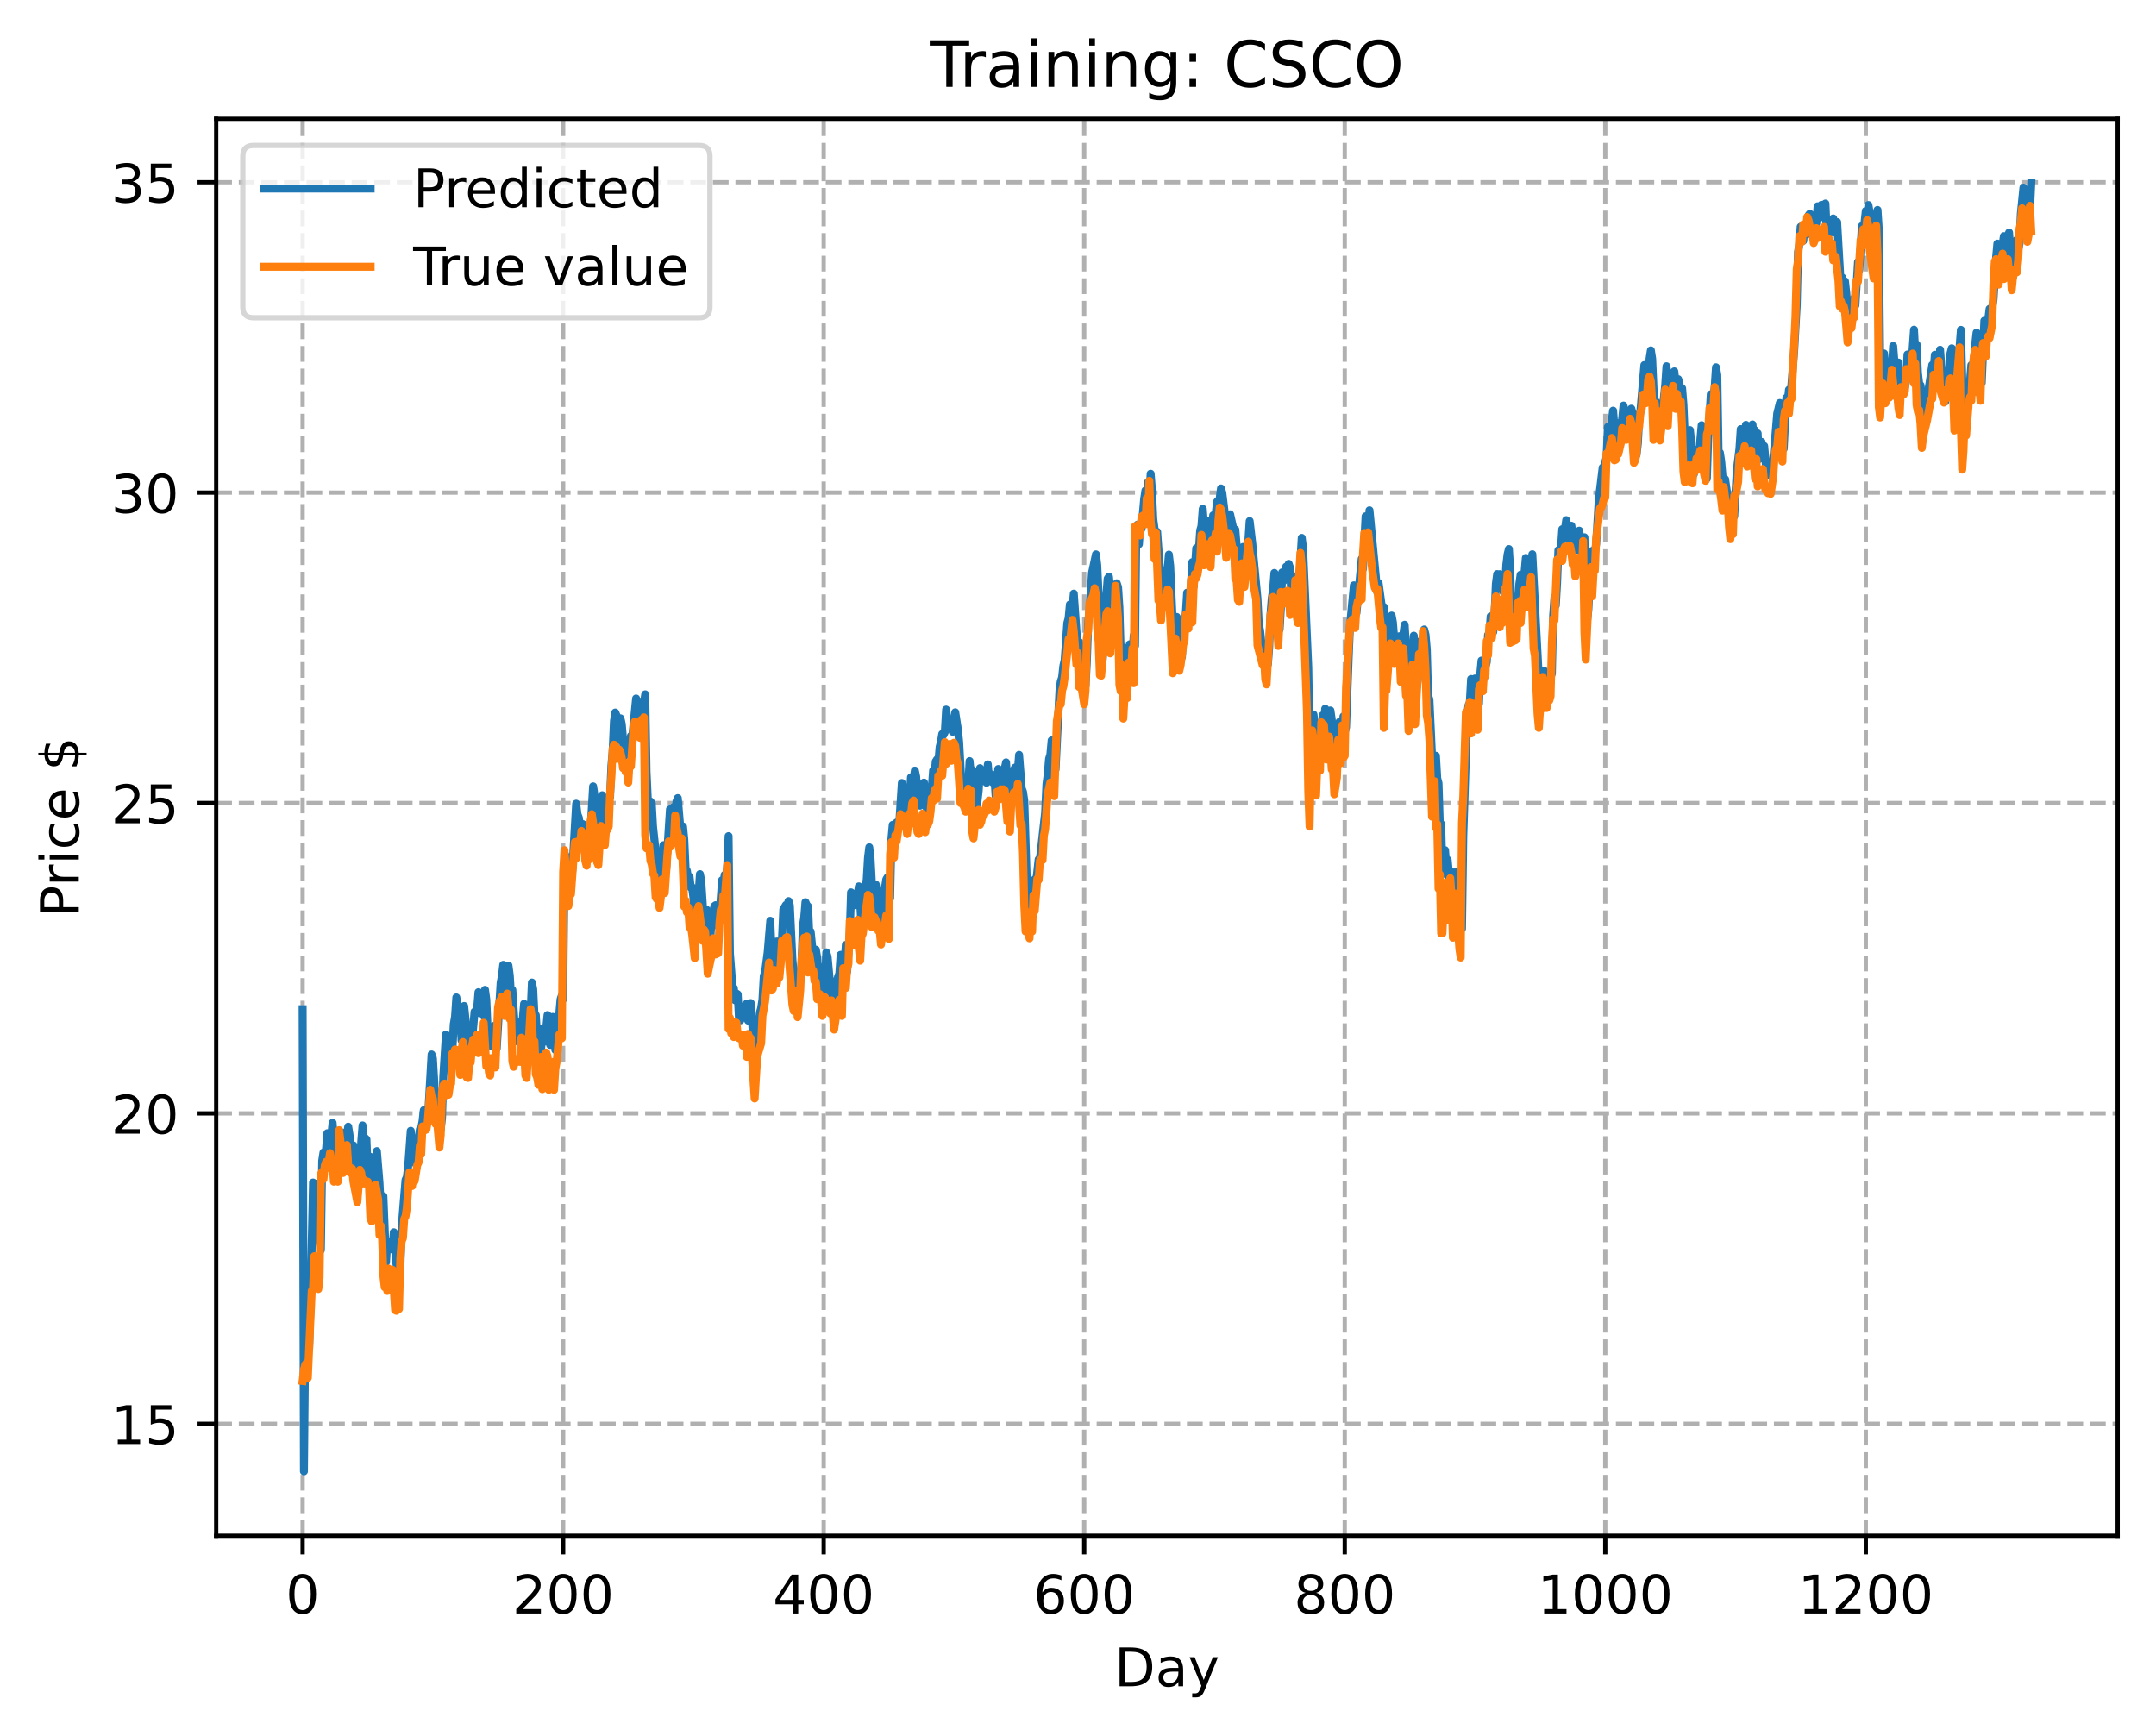 <?xml version="1.0" encoding="utf-8" standalone="no"?>
<!DOCTYPE svg PUBLIC "-//W3C//DTD SVG 1.1//EN"
  "http://www.w3.org/Graphics/SVG/1.1/DTD/svg11.dtd">
<!-- Created with matplotlib (https://matplotlib.org/) -->
<svg height="325.986pt" version="1.1" viewBox="0 0 404.923 325.986" width="404.923pt" xmlns="http://www.w3.org/2000/svg" xmlns:xlink="http://www.w3.org/1999/xlink">
 <defs>
  <style type="text/css">
*{stroke-linecap:butt;stroke-linejoin:round;}
  </style>
 </defs>
 <g id="figure_1">
  <g id="patch_1">
   <path d="M 0 325.986 
L 404.923 325.986 
L 404.923 0 
L 0 0 
z
" style="fill:#ffffff;"/>
  </g>
  <g id="axes_1">
   <g id="patch_2">
    <path d="M 40.603 288.43 
L 397.723 288.43 
L 397.723 22.318 
L 40.603 22.318 
z
" style="fill:#ffffff;"/>
   </g>
   <g id="matplotlib.axis_1">
    <g id="xtick_1">
     <g id="line2d_1">
      <path clip-path="url(#p800800b5f4)" d="M 56.836 288.43 
L 56.836 22.318 
" style="fill:none;stroke:#b0b0b0;stroke-dasharray:2.96,1.28;stroke-dashoffset:0;stroke-width:0.8;"/>
     </g>
     <g id="line2d_2">
      <defs>
       <path d="M 0 0 
L 0 3.5 
" id="m95beadfdaf" style="stroke:#000000;stroke-width:0.8;"/>
      </defs>
      <g>
       <use style="stroke:#000000;stroke-width:0.8;" x="56.836" xlink:href="#m95beadfdaf" y="288.43"/>
      </g>
     </g>
     <g id="text_1">
      <!-- 0 -->
      <defs>
       <path d="M 31.781 66.406 
Q 24.172 66.406 20.328 58.906 
Q 16.5 51.422 16.5 36.375 
Q 16.5 21.391 20.328 13.891 
Q 24.172 6.391 31.781 6.391 
Q 39.453 6.391 43.281 13.891 
Q 47.125 21.391 47.125 36.375 
Q 47.125 51.422 43.281 58.906 
Q 39.453 66.406 31.781 66.406 
z
M 31.781 74.219 
Q 44.047 74.219 50.516 64.516 
Q 56.984 54.828 56.984 36.375 
Q 56.984 17.969 50.516 8.266 
Q 44.047 -1.422 31.781 -1.422 
Q 19.531 -1.422 13.062 8.266 
Q 6.594 17.969 6.594 36.375 
Q 6.594 54.828 13.062 64.516 
Q 19.531 74.219 31.781 74.219 
z
" id="DejaVuSans-48"/>
      </defs>
      <g transform="translate(53.655 303.029)scale(0.1 -0.1)">
       <use xlink:href="#DejaVuSans-48"/>
      </g>
     </g>
    </g>
    <g id="xtick_2">
     <g id="line2d_3">
      <path clip-path="url(#p800800b5f4)" d="M 105.766 288.43 
L 105.766 22.318 
" style="fill:none;stroke:#b0b0b0;stroke-dasharray:2.96,1.28;stroke-dashoffset:0;stroke-width:0.8;"/>
     </g>
     <g id="line2d_4">
      <g>
       <use style="stroke:#000000;stroke-width:0.8;" x="105.766" xlink:href="#m95beadfdaf" y="288.43"/>
      </g>
     </g>
     <g id="text_2">
      <!-- 200 -->
      <defs>
       <path d="M 19.188 8.297 
L 53.609 8.297 
L 53.609 0 
L 7.328 0 
L 7.328 8.297 
Q 12.938 14.109 22.625 23.891 
Q 32.328 33.688 34.812 36.531 
Q 39.547 41.844 41.422 45.531 
Q 43.312 49.219 43.312 52.781 
Q 43.312 58.594 39.234 62.25 
Q 35.156 65.922 28.609 65.922 
Q 23.969 65.922 18.812 64.312 
Q 13.672 62.703 7.812 59.422 
L 7.812 69.391 
Q 13.766 71.781 18.938 73 
Q 24.125 74.219 28.422 74.219 
Q 39.75 74.219 46.484 68.547 
Q 53.219 62.891 53.219 53.422 
Q 53.219 48.922 51.531 44.891 
Q 49.859 40.875 45.406 35.406 
Q 44.188 33.984 37.641 27.219 
Q 31.109 20.453 19.188 8.297 
z
" id="DejaVuSans-50"/>
      </defs>
      <g transform="translate(96.223 303.029)scale(0.1 -0.1)">
       <use xlink:href="#DejaVuSans-50"/>
       <use x="63.623" xlink:href="#DejaVuSans-48"/>
       <use x="127.246" xlink:href="#DejaVuSans-48"/>
      </g>
     </g>
    </g>
    <g id="xtick_3">
     <g id="line2d_5">
      <path clip-path="url(#p800800b5f4)" d="M 154.697 288.43 
L 154.697 22.318 
" style="fill:none;stroke:#b0b0b0;stroke-dasharray:2.96,1.28;stroke-dashoffset:0;stroke-width:0.8;"/>
     </g>
     <g id="line2d_6">
      <g>
       <use style="stroke:#000000;stroke-width:0.8;" x="154.697" xlink:href="#m95beadfdaf" y="288.43"/>
      </g>
     </g>
     <g id="text_3">
      <!-- 400 -->
      <defs>
       <path d="M 37.797 64.312 
L 12.891 25.391 
L 37.797 25.391 
z
M 35.203 72.906 
L 47.609 72.906 
L 47.609 25.391 
L 58.016 25.391 
L 58.016 17.188 
L 47.609 17.188 
L 47.609 0 
L 37.797 0 
L 37.797 17.188 
L 4.891 17.188 
L 4.891 26.703 
z
" id="DejaVuSans-52"/>
      </defs>
      <g transform="translate(145.153 303.029)scale(0.1 -0.1)">
       <use xlink:href="#DejaVuSans-52"/>
       <use x="63.623" xlink:href="#DejaVuSans-48"/>
       <use x="127.246" xlink:href="#DejaVuSans-48"/>
      </g>
     </g>
    </g>
    <g id="xtick_4">
     <g id="line2d_7">
      <path clip-path="url(#p800800b5f4)" d="M 203.628 288.43 
L 203.628 22.318 
" style="fill:none;stroke:#b0b0b0;stroke-dasharray:2.96,1.28;stroke-dashoffset:0;stroke-width:0.8;"/>
     </g>
     <g id="line2d_8">
      <g>
       <use style="stroke:#000000;stroke-width:0.8;" x="203.628" xlink:href="#m95beadfdaf" y="288.43"/>
      </g>
     </g>
     <g id="text_4">
      <!-- 600 -->
      <defs>
       <path d="M 33.016 40.375 
Q 26.375 40.375 22.484 35.828 
Q 18.609 31.297 18.609 23.391 
Q 18.609 15.531 22.484 10.953 
Q 26.375 6.391 33.016 6.391 
Q 39.656 6.391 43.531 10.953 
Q 47.406 15.531 47.406 23.391 
Q 47.406 31.297 43.531 35.828 
Q 39.656 40.375 33.016 40.375 
z
M 52.594 71.297 
L 52.594 62.312 
Q 48.875 64.062 45.094 64.984 
Q 41.312 65.922 37.594 65.922 
Q 27.828 65.922 22.672 59.328 
Q 17.531 52.734 16.797 39.406 
Q 19.672 43.656 24.016 45.922 
Q 28.375 48.188 33.594 48.188 
Q 44.578 48.188 50.953 41.516 
Q 57.328 34.859 57.328 23.391 
Q 57.328 12.156 50.688 5.359 
Q 44.047 -1.422 33.016 -1.422 
Q 20.359 -1.422 13.672 8.266 
Q 6.984 17.969 6.984 36.375 
Q 6.984 53.656 15.188 63.938 
Q 23.391 74.219 37.203 74.219 
Q 40.922 74.219 44.703 73.484 
Q 48.484 72.75 52.594 71.297 
z
" id="DejaVuSans-54"/>
      </defs>
      <g transform="translate(194.084 303.029)scale(0.1 -0.1)">
       <use xlink:href="#DejaVuSans-54"/>
       <use x="63.623" xlink:href="#DejaVuSans-48"/>
       <use x="127.246" xlink:href="#DejaVuSans-48"/>
      </g>
     </g>
    </g>
    <g id="xtick_5">
     <g id="line2d_9">
      <path clip-path="url(#p800800b5f4)" d="M 252.558 288.43 
L 252.558 22.318 
" style="fill:none;stroke:#b0b0b0;stroke-dasharray:2.96,1.28;stroke-dashoffset:0;stroke-width:0.8;"/>
     </g>
     <g id="line2d_10">
      <g>
       <use style="stroke:#000000;stroke-width:0.8;" x="252.558" xlink:href="#m95beadfdaf" y="288.43"/>
      </g>
     </g>
     <g id="text_5">
      <!-- 800 -->
      <defs>
       <path d="M 31.781 34.625 
Q 24.75 34.625 20.719 30.859 
Q 16.703 27.094 16.703 20.516 
Q 16.703 13.922 20.719 10.156 
Q 24.75 6.391 31.781 6.391 
Q 38.812 6.391 42.859 10.172 
Q 46.922 13.969 46.922 20.516 
Q 46.922 27.094 42.891 30.859 
Q 38.875 34.625 31.781 34.625 
z
M 21.922 38.812 
Q 15.578 40.375 12.031 44.719 
Q 8.5 49.078 8.5 55.328 
Q 8.5 64.062 14.719 69.141 
Q 20.953 74.219 31.781 74.219 
Q 42.672 74.219 48.875 69.141 
Q 55.078 64.062 55.078 55.328 
Q 55.078 49.078 51.531 44.719 
Q 48 40.375 41.703 38.812 
Q 48.828 37.156 52.797 32.312 
Q 56.781 27.484 56.781 20.516 
Q 56.781 9.906 50.312 4.234 
Q 43.844 -1.422 31.781 -1.422 
Q 19.734 -1.422 13.25 4.234 
Q 6.781 9.906 6.781 20.516 
Q 6.781 27.484 10.781 32.312 
Q 14.797 37.156 21.922 38.812 
z
M 18.312 54.391 
Q 18.312 48.734 21.844 45.562 
Q 25.391 42.391 31.781 42.391 
Q 38.141 42.391 41.719 45.562 
Q 45.312 48.734 45.312 54.391 
Q 45.312 60.062 41.719 63.234 
Q 38.141 66.406 31.781 66.406 
Q 25.391 66.406 21.844 63.234 
Q 18.312 60.062 18.312 54.391 
z
" id="DejaVuSans-56"/>
      </defs>
      <g transform="translate(243.015 303.029)scale(0.1 -0.1)">
       <use xlink:href="#DejaVuSans-56"/>
       <use x="63.623" xlink:href="#DejaVuSans-48"/>
       <use x="127.246" xlink:href="#DejaVuSans-48"/>
      </g>
     </g>
    </g>
    <g id="xtick_6">
     <g id="line2d_11">
      <path clip-path="url(#p800800b5f4)" d="M 301.489 288.43 
L 301.489 22.318 
" style="fill:none;stroke:#b0b0b0;stroke-dasharray:2.96,1.28;stroke-dashoffset:0;stroke-width:0.8;"/>
     </g>
     <g id="line2d_12">
      <g>
       <use style="stroke:#000000;stroke-width:0.8;" x="301.489" xlink:href="#m95beadfdaf" y="288.43"/>
      </g>
     </g>
     <g id="text_6">
      <!-- 1000 -->
      <defs>
       <path d="M 12.406 8.297 
L 28.516 8.297 
L 28.516 63.922 
L 10.984 60.406 
L 10.984 69.391 
L 28.422 72.906 
L 38.281 72.906 
L 38.281 8.297 
L 54.391 8.297 
L 54.391 0 
L 12.406 0 
z
" id="DejaVuSans-49"/>
      </defs>
      <g transform="translate(288.764 303.029)scale(0.1 -0.1)">
       <use xlink:href="#DejaVuSans-49"/>
       <use x="63.623" xlink:href="#DejaVuSans-48"/>
       <use x="127.246" xlink:href="#DejaVuSans-48"/>
       <use x="190.869" xlink:href="#DejaVuSans-48"/>
      </g>
     </g>
    </g>
    <g id="xtick_7">
     <g id="line2d_13">
      <path clip-path="url(#p800800b5f4)" d="M 350.419 288.43 
L 350.419 22.318 
" style="fill:none;stroke:#b0b0b0;stroke-dasharray:2.96,1.28;stroke-dashoffset:0;stroke-width:0.8;"/>
     </g>
     <g id="line2d_14">
      <g>
       <use style="stroke:#000000;stroke-width:0.8;" x="350.419" xlink:href="#m95beadfdaf" y="288.43"/>
      </g>
     </g>
     <g id="text_7">
      <!-- 1200 -->
      <g transform="translate(337.694 303.029)scale(0.1 -0.1)">
       <use xlink:href="#DejaVuSans-49"/>
       <use x="63.623" xlink:href="#DejaVuSans-50"/>
       <use x="127.246" xlink:href="#DejaVuSans-48"/>
       <use x="190.869" xlink:href="#DejaVuSans-48"/>
      </g>
     </g>
    </g>
    <g id="text_8">
     <!-- Day -->
     <defs>
      <path d="M 19.672 64.797 
L 19.672 8.109 
L 31.594 8.109 
Q 46.688 8.109 53.688 14.938 
Q 60.688 21.781 60.688 36.531 
Q 60.688 51.172 53.688 57.984 
Q 46.688 64.797 31.594 64.797 
z
M 9.812 72.906 
L 30.078 72.906 
Q 51.266 72.906 61.172 64.094 
Q 71.094 55.281 71.094 36.531 
Q 71.094 17.672 61.125 8.828 
Q 51.172 0 30.078 0 
L 9.812 0 
z
" id="DejaVuSans-68"/>
      <path d="M 34.281 27.484 
Q 23.391 27.484 19.188 25 
Q 14.984 22.516 14.984 16.5 
Q 14.984 11.719 18.141 8.906 
Q 21.297 6.109 26.703 6.109 
Q 34.188 6.109 38.703 11.406 
Q 43.219 16.703 43.219 25.484 
L 43.219 27.484 
z
M 52.203 31.203 
L 52.203 0 
L 43.219 0 
L 43.219 8.297 
Q 40.141 3.328 35.547 0.953 
Q 30.953 -1.422 24.312 -1.422 
Q 15.922 -1.422 10.953 3.297 
Q 6 8.016 6 15.922 
Q 6 25.141 12.172 29.828 
Q 18.359 34.516 30.609 34.516 
L 43.219 34.516 
L 43.219 35.406 
Q 43.219 41.609 39.141 45 
Q 35.062 48.391 27.688 48.391 
Q 23 48.391 18.547 47.266 
Q 14.109 46.141 10.016 43.891 
L 10.016 52.203 
Q 14.938 54.109 19.578 55.047 
Q 24.219 56 28.609 56 
Q 40.484 56 46.344 49.844 
Q 52.203 43.703 52.203 31.203 
z
" id="DejaVuSans-97"/>
      <path d="M 32.172 -5.078 
Q 28.375 -14.844 24.75 -17.812 
Q 21.141 -20.797 15.094 -20.797 
L 7.906 -20.797 
L 7.906 -13.281 
L 13.188 -13.281 
Q 16.891 -13.281 18.938 -11.516 
Q 21 -9.766 23.484 -3.219 
L 25.094 0.875 
L 2.984 54.688 
L 12.5 54.688 
L 29.594 11.922 
L 46.688 54.688 
L 56.203 54.688 
z
" id="DejaVuSans-121"/>
     </defs>
     <g transform="translate(209.29 316.707)scale(0.1 -0.1)">
      <use xlink:href="#DejaVuSans-68"/>
      <use x="77.002" xlink:href="#DejaVuSans-97"/>
      <use x="138.281" xlink:href="#DejaVuSans-121"/>
     </g>
    </g>
   </g>
   <g id="matplotlib.axis_2">
    <g id="ytick_1">
     <g id="line2d_15">
      <path clip-path="url(#p800800b5f4)" d="M 40.603 267.406 
L 397.723 267.406 
" style="fill:none;stroke:#b0b0b0;stroke-dasharray:2.96,1.28;stroke-dashoffset:0;stroke-width:0.8;"/>
     </g>
     <g id="line2d_16">
      <defs>
       <path d="M 0 0 
L -3.5 0 
" id="m783ed76ae2" style="stroke:#000000;stroke-width:0.8;"/>
      </defs>
      <g>
       <use style="stroke:#000000;stroke-width:0.8;" x="40.603" xlink:href="#m783ed76ae2" y="267.406"/>
      </g>
     </g>
     <g id="text_9">
      <!-- 15 -->
      <defs>
       <path d="M 10.797 72.906 
L 49.516 72.906 
L 49.516 64.594 
L 19.828 64.594 
L 19.828 46.734 
Q 21.969 47.469 24.109 47.828 
Q 26.266 48.188 28.422 48.188 
Q 40.625 48.188 47.75 41.5 
Q 54.891 34.812 54.891 23.391 
Q 54.891 11.625 47.562 5.094 
Q 40.234 -1.422 26.906 -1.422 
Q 22.312 -1.422 17.547 -0.641 
Q 12.797 0.141 7.719 1.703 
L 7.719 11.625 
Q 12.109 9.234 16.797 8.062 
Q 21.484 6.891 26.703 6.891 
Q 35.156 6.891 40.078 11.328 
Q 45.016 15.766 45.016 23.391 
Q 45.016 31 40.078 35.438 
Q 35.156 39.891 26.703 39.891 
Q 22.75 39.891 18.812 39.016 
Q 14.891 38.141 10.797 36.281 
z
" id="DejaVuSans-53"/>
      </defs>
      <g transform="translate(20.878 271.205)scale(0.1 -0.1)">
       <use xlink:href="#DejaVuSans-49"/>
       <use x="63.623" xlink:href="#DejaVuSans-53"/>
      </g>
     </g>
    </g>
    <g id="ytick_2">
     <g id="line2d_17">
      <path clip-path="url(#p800800b5f4)" d="M 40.603 209.111 
L 397.723 209.111 
" style="fill:none;stroke:#b0b0b0;stroke-dasharray:2.96,1.28;stroke-dashoffset:0;stroke-width:0.8;"/>
     </g>
     <g id="line2d_18">
      <g>
       <use style="stroke:#000000;stroke-width:0.8;" x="40.603" xlink:href="#m783ed76ae2" y="209.111"/>
      </g>
     </g>
     <g id="text_10">
      <!-- 20 -->
      <g transform="translate(20.878 212.91)scale(0.1 -0.1)">
       <use xlink:href="#DejaVuSans-50"/>
       <use x="63.623" xlink:href="#DejaVuSans-48"/>
      </g>
     </g>
    </g>
    <g id="ytick_3">
     <g id="line2d_19">
      <path clip-path="url(#p800800b5f4)" d="M 40.603 150.816 
L 397.723 150.816 
" style="fill:none;stroke:#b0b0b0;stroke-dasharray:2.96,1.28;stroke-dashoffset:0;stroke-width:0.8;"/>
     </g>
     <g id="line2d_20">
      <g>
       <use style="stroke:#000000;stroke-width:0.8;" x="40.603" xlink:href="#m783ed76ae2" y="150.816"/>
      </g>
     </g>
     <g id="text_11">
      <!-- 25 -->
      <g transform="translate(20.878 154.615)scale(0.1 -0.1)">
       <use xlink:href="#DejaVuSans-50"/>
       <use x="63.623" xlink:href="#DejaVuSans-53"/>
      </g>
     </g>
    </g>
    <g id="ytick_4">
     <g id="line2d_21">
      <path clip-path="url(#p800800b5f4)" d="M 40.603 92.521 
L 397.723 92.521 
" style="fill:none;stroke:#b0b0b0;stroke-dasharray:2.96,1.28;stroke-dashoffset:0;stroke-width:0.8;"/>
     </g>
     <g id="line2d_22">
      <g>
       <use style="stroke:#000000;stroke-width:0.8;" x="40.603" xlink:href="#m783ed76ae2" y="92.521"/>
      </g>
     </g>
     <g id="text_12">
      <!-- 30 -->
      <defs>
       <path d="M 40.578 39.312 
Q 47.656 37.797 51.625 33 
Q 55.609 28.219 55.609 21.188 
Q 55.609 10.406 48.188 4.484 
Q 40.766 -1.422 27.094 -1.422 
Q 22.516 -1.422 17.656 -0.516 
Q 12.797 0.391 7.625 2.203 
L 7.625 11.719 
Q 11.719 9.328 16.594 8.109 
Q 21.484 6.891 26.812 6.891 
Q 36.078 6.891 40.938 10.547 
Q 45.797 14.203 45.797 21.188 
Q 45.797 27.641 41.281 31.266 
Q 36.766 34.906 28.719 34.906 
L 20.219 34.906 
L 20.219 43.016 
L 29.109 43.016 
Q 36.375 43.016 40.234 45.922 
Q 44.094 48.828 44.094 54.297 
Q 44.094 59.906 40.109 62.906 
Q 36.141 65.922 28.719 65.922 
Q 24.656 65.922 20.016 65.031 
Q 15.375 64.156 9.812 62.312 
L 9.812 71.094 
Q 15.438 72.656 20.344 73.438 
Q 25.25 74.219 29.594 74.219 
Q 40.828 74.219 47.359 69.109 
Q 53.906 64.016 53.906 55.328 
Q 53.906 49.266 50.438 45.094 
Q 46.969 40.922 40.578 39.312 
z
" id="DejaVuSans-51"/>
      </defs>
      <g transform="translate(20.878 96.32)scale(0.1 -0.1)">
       <use xlink:href="#DejaVuSans-51"/>
       <use x="63.623" xlink:href="#DejaVuSans-48"/>
      </g>
     </g>
    </g>
    <g id="ytick_5">
     <g id="line2d_23">
      <path clip-path="url(#p800800b5f4)" d="M 40.603 34.226 
L 397.723 34.226 
" style="fill:none;stroke:#b0b0b0;stroke-dasharray:2.96,1.28;stroke-dashoffset:0;stroke-width:0.8;"/>
     </g>
     <g id="line2d_24">
      <g>
       <use style="stroke:#000000;stroke-width:0.8;" x="40.603" xlink:href="#m783ed76ae2" y="34.226"/>
      </g>
     </g>
     <g id="text_13">
      <!-- 35 -->
      <g transform="translate(20.878 38.025)scale(0.1 -0.1)">
       <use xlink:href="#DejaVuSans-51"/>
       <use x="63.623" xlink:href="#DejaVuSans-53"/>
      </g>
     </g>
    </g>
    <g id="text_14">
     <!-- Price $ -->
     <defs>
      <path d="M 19.672 64.797 
L 19.672 37.406 
L 32.078 37.406 
Q 38.969 37.406 42.719 40.969 
Q 46.484 44.531 46.484 51.125 
Q 46.484 57.672 42.719 61.234 
Q 38.969 64.797 32.078 64.797 
z
M 9.812 72.906 
L 32.078 72.906 
Q 44.344 72.906 50.609 67.359 
Q 56.891 61.812 56.891 51.125 
Q 56.891 40.328 50.609 34.812 
Q 44.344 29.297 32.078 29.297 
L 19.672 29.297 
L 19.672 0 
L 9.812 0 
z
" id="DejaVuSans-80"/>
      <path d="M 41.109 46.297 
Q 39.594 47.172 37.812 47.578 
Q 36.031 48 33.891 48 
Q 26.266 48 22.188 43.047 
Q 18.109 38.094 18.109 28.812 
L 18.109 0 
L 9.078 0 
L 9.078 54.688 
L 18.109 54.688 
L 18.109 46.188 
Q 20.953 51.172 25.484 53.578 
Q 30.031 56 36.531 56 
Q 37.453 56 38.578 55.875 
Q 39.703 55.766 41.062 55.516 
z
" id="DejaVuSans-114"/>
      <path d="M 9.422 54.688 
L 18.406 54.688 
L 18.406 0 
L 9.422 0 
z
M 9.422 75.984 
L 18.406 75.984 
L 18.406 64.594 
L 9.422 64.594 
z
" id="DejaVuSans-105"/>
      <path d="M 48.781 52.594 
L 48.781 44.188 
Q 44.969 46.297 41.141 47.344 
Q 37.312 48.391 33.406 48.391 
Q 24.656 48.391 19.812 42.844 
Q 14.984 37.312 14.984 27.297 
Q 14.984 17.281 19.812 11.734 
Q 24.656 6.203 33.406 6.203 
Q 37.312 6.203 41.141 7.25 
Q 44.969 8.297 48.781 10.406 
L 48.781 2.094 
Q 45.016 0.344 40.984 -0.531 
Q 36.969 -1.422 32.422 -1.422 
Q 20.062 -1.422 12.781 6.344 
Q 5.516 14.109 5.516 27.297 
Q 5.516 40.672 12.859 48.328 
Q 20.219 56 33.016 56 
Q 37.156 56 41.109 55.141 
Q 45.062 54.297 48.781 52.594 
z
" id="DejaVuSans-99"/>
      <path d="M 56.203 29.594 
L 56.203 25.203 
L 14.891 25.203 
Q 15.484 15.922 20.484 11.062 
Q 25.484 6.203 34.422 6.203 
Q 39.594 6.203 44.453 7.469 
Q 49.312 8.734 54.109 11.281 
L 54.109 2.781 
Q 49.266 0.734 44.188 -0.344 
Q 39.109 -1.422 33.891 -1.422 
Q 20.797 -1.422 13.156 6.188 
Q 5.516 13.812 5.516 26.812 
Q 5.516 40.234 12.766 48.109 
Q 20.016 56 32.328 56 
Q 43.359 56 49.781 48.891 
Q 56.203 41.797 56.203 29.594 
z
M 47.219 32.234 
Q 47.125 39.594 43.094 43.984 
Q 39.062 48.391 32.422 48.391 
Q 24.906 48.391 20.391 44.141 
Q 15.875 39.891 15.188 32.172 
z
" id="DejaVuSans-101"/>
      <path id="DejaVuSans-32"/>
      <path d="M 33.797 -14.703 
L 28.906 -14.703 
L 28.859 0 
Q 23.734 0.094 18.609 1.188 
Q 13.484 2.297 8.297 4.5 
L 8.297 13.281 
Q 13.281 10.156 18.375 8.562 
Q 23.484 6.984 28.906 6.938 
L 28.906 29.203 
Q 18.109 30.953 13.203 35.156 
Q 8.297 39.359 8.297 46.688 
Q 8.297 54.641 13.625 59.219 
Q 18.953 63.812 28.906 64.5 
L 28.906 75.984 
L 33.797 75.984 
L 33.797 64.656 
Q 38.328 64.453 42.578 63.688 
Q 46.828 62.938 50.875 61.625 
L 50.875 53.078 
Q 46.828 55.125 42.547 56.25 
Q 38.281 57.375 33.797 57.562 
L 33.797 36.719 
Q 44.875 35.016 50.094 30.609 
Q 55.328 26.219 55.328 18.609 
Q 55.328 10.359 49.781 5.594 
Q 44.234 0.828 33.797 0.094 
z
M 28.906 37.594 
L 28.906 57.625 
Q 23.25 56.984 20.266 54.391 
Q 17.281 51.812 17.281 47.516 
Q 17.281 43.312 20.031 40.969 
Q 22.797 38.625 28.906 37.594 
z
M 33.797 28.219 
L 33.797 7.078 
Q 39.984 7.906 43.141 10.594 
Q 46.297 13.281 46.297 17.672 
Q 46.297 21.969 43.281 24.5 
Q 40.281 27.047 33.797 28.219 
z
" id="DejaVuSans-36"/>
     </defs>
     <g transform="translate(14.798 172.342)rotate(-90)scale(0.1 -0.1)">
      <use xlink:href="#DejaVuSans-80"/>
      <use x="58.553" xlink:href="#DejaVuSans-114"/>
      <use x="99.666" xlink:href="#DejaVuSans-105"/>
      <use x="127.449" xlink:href="#DejaVuSans-99"/>
      <use x="182.43" xlink:href="#DejaVuSans-101"/>
      <use x="243.953" xlink:href="#DejaVuSans-32"/>
      <use x="275.74" xlink:href="#DejaVuSans-36"/>
     </g>
    </g>
   </g>
   <g id="line2d_25">
    <path clip-path="url(#p800800b5f4)" d="M 56.836 189.555 
L 57.081 276.334 
L 57.325 250.595 
L 57.57 254.888 
L 57.814 248.097 
L 58.059 253.182 
L 58.304 244.808 
L 58.793 222.094 
L 59.038 230.118 
L 59.282 222.307 
L 59.527 223.565 
L 60.016 233.163 
L 60.261 234.768 
L 60.506 218.032 
L 60.75 216.448 
L 60.995 218.609 
L 61.484 212.83 
L 61.729 215.807 
L 61.974 215.572 
L 62.463 210.885 
L 62.708 213.951 
L 62.952 218.959 
L 63.441 217.19 
L 63.686 218.092 
L 63.931 214.112 
L 64.175 212.694 
L 64.42 215.515 
L 64.665 216.832 
L 64.909 216.181 
L 65.154 213.038 
L 65.399 211.605 
L 65.643 213.137 
L 65.888 215.875 
L 66.133 215.278 
L 66.377 215.123 
L 66.867 220.066 
L 67.111 221.967 
L 67.356 219.617 
L 67.601 221.478 
L 67.845 214.509 
L 68.09 211.373 
L 68.335 214.226 
L 68.579 213.757 
L 68.824 214 
L 69.069 220.413 
L 69.313 219.376 
L 69.558 217.268 
L 70.047 226.019 
L 70.292 224.845 
L 70.536 222.015 
L 70.781 216.193 
L 71.27 222.138 
L 71.515 227.056 
L 72.004 224.677 
L 72.494 237.063 
L 72.738 233.191 
L 72.983 233.94 
L 73.228 233.784 
L 73.472 234.638 
L 73.717 234.374 
L 73.962 231.438 
L 74.206 233.414 
L 74.451 237.363 
L 74.696 239.07 
L 74.94 239.354 
L 75.185 238.104 
L 75.429 230.624 
L 75.919 224.505 
L 76.163 221.608 
L 76.408 221.081 
L 76.653 219.117 
L 77.142 212.382 
L 77.631 217.866 
L 77.876 217.477 
L 78.121 218.645 
L 78.365 217.987 
L 78.61 214.014 
L 78.855 212.104 
L 79.099 211.889 
L 79.344 210.656 
L 79.589 208.515 
L 79.833 210.692 
L 80.078 210.989 
L 80.323 210.78 
L 81.056 198.042 
L 81.301 198.786 
L 81.79 207.215 
L 82.035 208.632 
L 82.28 209.25 
L 82.769 212.164 
L 83.014 209.979 
L 83.258 202.094 
L 83.748 194.293 
L 83.992 195.826 
L 84.237 198.617 
L 84.482 199.276 
L 84.726 198.974 
L 84.971 197.038 
L 85.216 192.362 
L 85.46 190.956 
L 85.705 187.334 
L 86.194 190.365 
L 86.439 190.241 
L 86.684 195.37 
L 86.928 192.812 
L 87.173 188.941 
L 87.417 191.368 
L 87.907 197.952 
L 88.151 198.265 
L 88.396 197.156 
L 88.641 195.503 
L 89.13 190.013 
L 89.375 190.395 
L 89.619 189.305 
L 89.864 186.344 
L 90.109 190.223 
L 90.353 187.953 
L 90.598 188.903 
L 90.843 190.822 
L 91.087 185.906 
L 91.332 187.727 
L 91.577 193.385 
L 91.821 193.197 
L 92.066 193.448 
L 92.311 196.477 
L 92.8 192.671 
L 93.044 195.787 
L 93.289 196.902 
L 94.023 184.611 
L 94.268 183.316 
L 94.512 181.211 
L 95.002 185.745 
L 95.246 186.242 
L 95.491 181.34 
L 95.736 183.194 
L 95.98 187.131 
L 96.225 185.929 
L 96.714 193.265 
L 96.959 193.403 
L 97.204 192.015 
L 97.448 195.752 
L 98.182 191.334 
L 98.427 188.534 
L 98.672 192.107 
L 98.916 198.172 
L 99.161 199.593 
L 99.405 196.027 
L 99.895 184.53 
L 100.139 185.778 
L 100.384 190.849 
L 100.629 190.66 
L 100.873 194.825 
L 101.118 195.387 
L 101.363 199.288 
L 101.607 197.454 
L 101.852 193.192 
L 102.097 195.721 
L 102.341 195.458 
L 102.831 190.645 
L 103.075 192.048 
L 103.32 196.25 
L 103.565 195.489 
L 103.809 190.987 
L 104.054 193.202 
L 104.299 197.189 
L 104.543 195.899 
L 105.277 187.675 
L 105.522 186.954 
L 105.766 187.651 
L 106.011 163.352 
L 106.256 160.722 
L 106.5 162.857 
L 106.745 161.176 
L 107.234 165.026 
L 107.479 163.563 
L 108.213 150.945 
L 108.458 152.943 
L 108.702 153.549 
L 109.192 156.679 
L 109.436 154.774 
L 109.681 155.278 
L 109.926 156.13 
L 110.17 158.604 
L 110.415 158.975 
L 110.66 155.743 
L 110.904 155.874 
L 111.393 147.683 
L 111.638 149.31 
L 111.883 152.689 
L 112.127 151.354 
L 112.617 157.481 
L 113.106 149.358 
L 113.351 153.086 
L 113.595 151.889 
L 113.84 153.182 
L 114.085 150.364 
L 114.329 149.732 
L 114.574 149.729 
L 114.819 143.869 
L 115.063 141.103 
L 115.308 135.445 
L 115.553 133.828 
L 115.797 134.422 
L 116.042 139.122 
L 116.287 138.91 
L 116.531 134.913 
L 116.776 136.02 
L 117.265 141.995 
L 117.51 139.842 
L 117.754 140.265 
L 117.999 141.204 
L 118.244 141.662 
L 118.488 138.232 
L 118.733 138.607 
L 119.467 131.192 
L 119.956 134.471 
L 120.201 132.435 
L 120.446 133.259 
L 120.69 131.683 
L 120.935 132.061 
L 121.18 130.407 
L 121.424 144.868 
L 121.669 150.31 
L 121.914 152.516 
L 122.158 150.531 
L 122.403 150.875 
L 122.648 155.272 
L 123.137 159.865 
L 123.381 163.41 
L 123.626 164.494 
L 123.871 164.099 
L 124.115 164.601 
L 124.36 162.54 
L 124.605 158.738 
L 124.849 160.201 
L 125.094 163.607 
L 125.583 155.827 
L 125.828 152.016 
L 126.317 153.279 
L 126.562 151.54 
L 126.807 153.542 
L 127.051 150.527 
L 127.296 149.895 
L 128.03 158.549 
L 128.275 155.223 
L 128.519 157.682 
L 128.764 163.209 
L 129.008 163.537 
L 129.253 165.052 
L 129.498 164.646 
L 129.742 166.705 
L 129.987 166.633 
L 130.232 168.545 
L 130.721 175.124 
L 131.455 164.17 
L 131.7 165.416 
L 132.189 172.988 
L 132.434 171.032 
L 132.678 170.831 
L 133.168 177.285 
L 133.412 176.153 
L 133.657 172.386 
L 133.902 172.273 
L 134.146 170.207 
L 134.391 170.011 
L 134.636 173.171 
L 134.88 173.995 
L 135.125 172.047 
L 135.614 165.311 
L 135.859 166.061 
L 136.103 164.309 
L 136.348 165.712 
L 136.593 162.454 
L 136.837 157.037 
L 137.082 178.975 
L 137.571 185.395 
L 137.816 185.563 
L 138.061 187.862 
L 138.305 186.589 
L 138.55 186.754 
L 138.795 191.332 
L 139.039 191.645 
L 139.529 189.038 
L 139.773 191.04 
L 140.018 188.962 
L 140.263 188.476 
L 140.507 191.683 
L 140.752 189.062 
L 140.996 188.395 
L 141.73 198.738 
L 141.975 200.642 
L 142.22 197.716 
L 142.709 190.207 
L 142.954 189.307 
L 143.198 187.723 
L 143.443 183.348 
L 143.688 182.56 
L 144.177 178.837 
L 144.666 172.932 
L 144.911 178.937 
L 145.156 181.263 
L 145.4 181.4 
L 145.645 177.516 
L 145.89 176.828 
L 146.134 180.799 
L 146.379 179.387 
L 146.624 177.251 
L 146.868 176.375 
L 147.113 170.813 
L 147.602 169.974 
L 147.847 170.655 
L 148.091 169.239 
L 148.336 170.031 
L 148.825 180.225 
L 149.315 185.814 
L 149.559 183.152 
L 149.804 183.394 
L 150.049 186.446 
L 150.538 181.164 
L 150.783 173.891 
L 151.027 172.43 
L 151.272 169.444 
L 151.517 169.976 
L 151.761 170.228 
L 152.006 175.855 
L 152.251 174.982 
L 152.74 179.824 
L 152.984 178.796 
L 153.229 178.363 
L 153.474 179.849 
L 153.718 183.308 
L 153.963 181.937 
L 154.208 181.683 
L 154.452 183.076 
L 154.697 186.542 
L 154.942 185.056 
L 155.186 178.869 
L 155.431 179.687 
L 155.92 185.039 
L 156.165 186.692 
L 156.41 184.325 
L 156.654 185.002 
L 156.899 187.766 
L 157.144 186.5 
L 157.388 183.48 
L 157.633 182.852 
L 157.878 179.335 
L 158.367 184.625 
L 158.856 177.463 
L 159.101 182.486 
L 159.59 175.328 
L 159.835 167.602 
L 160.079 170.163 
L 160.324 168.777 
L 160.569 169.578 
L 160.813 169.999 
L 161.303 166.474 
L 161.547 169.441 
L 161.792 173.962 
L 162.037 171.056 
L 162.281 169.886 
L 162.526 166.585 
L 162.771 165.263 
L 163.015 161.117 
L 163.26 159.132 
L 163.505 161.298 
L 163.994 170.622 
L 164.239 169.977 
L 164.483 166.128 
L 164.728 167.423 
L 165.217 174.169 
L 165.462 172.528 
L 165.706 173.638 
L 165.951 172.288 
L 166.196 166.862 
L 166.44 165.173 
L 166.685 164.781 
L 166.93 165.679 
L 167.174 168.721 
L 167.419 157.565 
L 167.664 154.915 
L 167.908 155.139 
L 168.153 158.318 
L 168.398 154.474 
L 168.642 155.712 
L 168.887 154.732 
L 169.376 147.06 
L 169.621 147.564 
L 169.866 149.901 
L 170.11 149.866 
L 170.355 150.517 
L 170.6 153.804 
L 171.089 146 
L 171.333 146.396 
L 171.578 146.286 
L 171.823 144.726 
L 172.067 145.877 
L 172.312 149.345 
L 172.557 149.637 
L 172.801 151.32 
L 173.291 147.426 
L 173.535 146.977 
L 174.025 151.75 
L 174.269 149.636 
L 174.514 150.771 
L 174.759 151.176 
L 175.248 144.712 
L 175.493 145.867 
L 175.737 143.031 
L 175.982 142.638 
L 176.227 143.207 
L 176.471 140.313 
L 176.716 139.322 
L 176.96 137.853 
L 177.205 138.017 
L 177.45 137.489 
L 177.694 133.274 
L 177.939 135.217 
L 178.184 135.019 
L 178.428 136.2 
L 178.673 135.197 
L 178.918 137.435 
L 179.162 136.269 
L 179.407 133.785 
L 179.896 136.973 
L 180.141 139.365 
L 180.63 148.379 
L 180.875 147.463 
L 181.12 147.394 
L 181.609 149.758 
L 181.854 147.5 
L 182.098 142.94 
L 182.343 145.624 
L 182.588 144.591 
L 183.077 153.348 
L 183.321 152.78 
L 183.811 148.445 
L 184.055 144.271 
L 184.3 146.549 
L 184.545 146.649 
L 184.789 145.609 
L 185.034 145.949 
L 185.279 147.01 
L 185.523 143.567 
L 185.768 146.486 
L 186.257 145.459 
L 186.502 147.024 
L 186.747 145.848 
L 186.991 149.467 
L 187.236 148.509 
L 187.481 144.434 
L 187.725 145.152 
L 187.97 147.354 
L 188.215 145.946 
L 188.459 145.38 
L 188.948 143.184 
L 189.438 150.656 
L 189.682 147.571 
L 189.927 150.148 
L 190.172 148.249 
L 190.416 144.542 
L 190.661 144.151 
L 190.906 145.255 
L 191.15 144.884 
L 191.395 141.774 
L 191.884 148.052 
L 192.129 148.717 
L 192.374 150.394 
L 192.863 166.332 
L 193.108 166.632 
L 193.597 170.836 
L 193.842 166.056 
L 194.086 167.552 
L 194.331 165.15 
L 194.575 165.868 
L 195.065 161.412 
L 195.309 161.324 
L 196.288 152.652 
L 196.533 147.293 
L 196.777 145.409 
L 197.022 142.537 
L 197.267 141.727 
L 197.511 139.059 
L 198.001 144.009 
L 198.245 144.513 
L 198.979 129.724 
L 199.224 127.983 
L 199.469 127.241 
L 199.713 125.036 
L 199.958 123.97 
L 200.447 117.027 
L 200.692 116.121 
L 200.936 113.536 
L 201.181 115.849 
L 201.426 114.246 
L 201.67 111.492 
L 202.404 121.849 
L 202.649 120.541 
L 202.894 123.631 
L 203.138 122.427 
L 203.628 126.344 
L 203.872 128.908 
L 204.117 124.327 
L 204.362 117.191 
L 204.606 114.709 
L 205.096 107.581 
L 205.83 104.117 
L 206.074 106.155 
L 206.563 116.909 
L 206.808 122.738 
L 207.053 124.344 
L 207.297 120.742 
L 207.787 111.909 
L 208.031 108.685 
L 208.276 108.314 
L 208.521 110.803 
L 208.765 115.683 
L 209.01 114.498 
L 209.255 110.153 
L 209.499 112.825 
L 209.744 109.548 
L 209.989 110.316 
L 210.233 114.059 
L 210.478 122.515 
L 210.723 124.413 
L 210.967 121.587 
L 211.212 126.879 
L 211.457 125.514 
L 211.701 122.194 
L 211.946 125.478 
L 212.191 120.999 
L 212.435 121.548 
L 212.68 123.695 
L 212.924 119.345 
L 213.169 121.296 
L 213.414 99.269 
L 213.658 98.526 
L 213.903 102.21 
L 214.148 98.536 
L 214.392 99.309 
L 214.882 93.723 
L 215.126 92.134 
L 215.371 94.629 
L 215.616 90.554 
L 215.86 93.862 
L 216.105 88.98 
L 216.35 92.033 
L 216.594 97.463 
L 216.839 99.314 
L 217.084 102.972 
L 217.328 99.894 
L 218.307 113.419 
L 218.551 109.267 
L 218.796 109.966 
L 219.041 109.796 
L 219.53 104.164 
L 219.775 106.268 
L 220.509 122.643 
L 220.753 122.508 
L 220.998 115.87 
L 221.243 117.591 
L 221.487 122.533 
L 221.732 122.679 
L 221.977 123.402 
L 222.221 118.752 
L 222.711 115.23 
L 222.955 111.319 
L 223.2 111.301 
L 223.445 113.57 
L 223.934 105.575 
L 224.179 110.187 
L 224.668 102.965 
L 224.912 104.989 
L 225.157 103.368 
L 225.402 99.649 
L 225.646 98.802 
L 225.891 95.572 
L 226.38 102.156 
L 226.87 97.889 
L 227.114 99.956 
L 227.359 99.099 
L 227.604 100.584 
L 227.848 96.778 
L 228.093 97.167 
L 228.338 96.364 
L 228.582 94.207 
L 228.827 98.709 
L 229.072 93.601 
L 229.316 91.741 
L 229.561 92.559 
L 230.05 96.583 
L 230.539 102.496 
L 231.029 96.594 
L 231.518 98.765 
L 231.763 101.231 
L 232.007 99.459 
L 232.497 105.529 
L 232.986 110.592 
L 233.475 102.722 
L 233.965 108.104 
L 234.209 105.314 
L 234.699 97.86 
L 235.188 102.055 
L 236.167 112.442 
L 236.411 117.27 
L 236.656 118.383 
L 236.9 120.741 
L 237.145 121.733 
L 237.39 124.095 
L 237.634 122.057 
L 237.879 124.656 
L 238.124 124.767 
L 238.368 121.571 
L 238.613 115.342 
L 238.858 112.314 
L 239.102 110.735 
L 239.347 107.604 
L 239.836 112.617 
L 240.326 118.217 
L 240.57 114.026 
L 240.815 107.496 
L 241.06 109.124 
L 241.304 108.686 
L 241.549 106.432 
L 241.794 107.641 
L 242.038 105.901 
L 242.283 106.627 
L 242.527 111.697 
L 242.772 108.761 
L 243.261 112.792 
L 243.506 108.198 
L 243.995 115.047 
L 244.24 105.127 
L 244.485 101.026 
L 244.729 102.966 
L 245.708 125.344 
L 245.953 140.489 
L 246.197 145.237 
L 246.687 134.197 
L 247.176 137.816 
L 247.421 144.523 
L 247.91 135.935 
L 248.155 140.889 
L 248.399 134.353 
L 248.644 135.999 
L 248.888 133.108 
L 249.378 137.46 
L 249.622 135.943 
L 249.867 133.439 
L 250.112 135.124 
L 250.356 139.76 
L 250.601 139.749 
L 250.846 143.697 
L 251.09 142.361 
L 251.335 139.865 
L 251.58 135.57 
L 251.824 138.17 
L 252.069 138.235 
L 252.314 134.552 
L 252.558 137.581 
L 252.803 136.574 
L 253.292 123.509 
L 253.537 117.671 
L 254.271 109.936 
L 254.76 115.126 
L 255.739 104.967 
L 255.983 106.828 
L 256.473 96.969 
L 256.717 99.885 
L 256.962 100.282 
L 257.207 95.845 
L 258.675 111.267 
L 258.919 109.517 
L 259.653 114.919 
L 259.898 114.004 
L 260.143 127.349 
L 261.366 115.616 
L 261.61 116.922 
L 262.1 123.324 
L 262.344 121.872 
L 262.589 122.461 
L 262.834 119.497 
L 263.078 119.829 
L 263.323 123.418 
L 263.568 119.076 
L 263.812 117.334 
L 264.302 125.75 
L 264.546 125.38 
L 264.791 128.658 
L 265.036 128.366 
L 265.525 119.392 
L 266.014 129.382 
L 266.259 127.897 
L 266.503 125.051 
L 266.748 120.444 
L 266.993 121.084 
L 267.237 122.522 
L 267.482 118.228 
L 267.727 119.205 
L 267.971 122.005 
L 268.216 130.658 
L 268.461 131.377 
L 269.195 147.403 
L 269.684 141.941 
L 269.929 146.197 
L 270.173 147.098 
L 270.418 154.982 
L 270.663 154.749 
L 270.907 163.705 
L 271.152 164.098 
L 271.397 159.681 
L 271.641 162.809 
L 271.886 161.501 
L 272.131 164.07 
L 272.375 168.078 
L 272.62 163.733 
L 272.864 166.617 
L 273.109 170.966 
L 273.354 168.615 
L 273.598 163.692 
L 273.843 168.195 
L 274.088 169.367 
L 274.332 171.329 
L 274.577 174.407 
L 274.822 157.016 
L 275.556 134.476 
L 275.8 132.457 
L 276.045 131.971 
L 276.29 127.529 
L 276.534 131.261 
L 276.779 131.095 
L 277.024 127.437 
L 277.268 128.968 
L 277.513 129.469 
L 277.758 132.23 
L 278.002 126.665 
L 278.247 124.069 
L 278.491 125.193 
L 278.736 127.35 
L 278.981 125.259 
L 279.225 124.369 
L 279.47 119.245 
L 279.715 119.128 
L 279.959 115.763 
L 280.204 115.937 
L 280.449 118.693 
L 280.693 115.349 
L 280.938 109.666 
L 281.183 107.819 
L 281.427 108.429 
L 281.672 107.832 
L 281.917 110.117 
L 282.161 110.364 
L 282.406 111.268 
L 282.651 110.956 
L 282.895 106.112 
L 283.14 104.109 
L 283.385 103.12 
L 283.629 107.003 
L 283.874 115.836 
L 284.118 112.922 
L 284.363 116.185 
L 284.608 114.269 
L 284.852 114.884 
L 285.097 115.046 
L 285.342 109.658 
L 285.586 107.941 
L 285.831 110.958 
L 286.076 110.32 
L 286.565 104.791 
L 287.054 109.993 
L 287.299 110.174 
L 287.788 104.097 
L 289.256 132.164 
L 289.746 129.738 
L 289.99 125.963 
L 290.235 127.188 
L 290.724 131.476 
L 290.969 127.306 
L 291.213 127.239 
L 291.458 126.499 
L 291.703 115.585 
L 291.947 112.2 
L 292.192 113.728 
L 292.437 109.51 
L 292.681 103.336 
L 292.926 103.258 
L 293.171 102.846 
L 293.415 99.387 
L 293.66 101.305 
L 294.149 97.689 
L 294.394 98.79 
L 294.639 101.383 
L 295.128 98.742 
L 295.617 102.686 
L 295.862 101.412 
L 296.106 103.287 
L 296.351 102.566 
L 296.596 99.668 
L 297.085 103.749 
L 297.33 105.214 
L 297.574 100.909 
L 297.819 111.501 
L 298.064 116.756 
L 298.308 114.558 
L 298.798 105.674 
L 299.042 103.466 
L 299.287 106.857 
L 299.532 103.787 
L 299.776 102.188 
L 300.266 93.866 
L 301 87.821 
L 301.244 87.608 
L 301.734 85.92 
L 301.978 80.183 
L 302.223 80.941 
L 302.467 80.791 
L 302.957 77.124 
L 303.446 83.335 
L 303.691 82.33 
L 303.935 79.484 
L 304.18 82.274 
L 304.425 81.024 
L 304.914 76.168 
L 305.648 80.964 
L 305.893 79.006 
L 306.137 79.762 
L 306.382 76.757 
L 306.627 77.678 
L 307.116 85.785 
L 307.361 85.425 
L 307.605 83.292 
L 307.85 78.717 
L 308.094 77.129 
L 308.828 68.567 
L 309.073 70.323 
L 309.318 73.126 
L 309.562 71.494 
L 309.807 67.341 
L 310.052 65.807 
L 310.296 67.365 
L 310.786 78.265 
L 311.03 75.453 
L 311.275 78.22 
L 311.52 78.736 
L 311.764 76.383 
L 312.009 78.042 
L 312.254 76.964 
L 312.743 72.368 
L 312.988 68.789 
L 313.232 71.651 
L 313.477 76.962 
L 313.966 71.298 
L 314.211 72.691 
L 314.455 69.748 
L 314.945 74.41 
L 315.189 71.218 
L 315.434 72.132 
L 315.679 74.301 
L 315.923 72.937 
L 316.168 75.992 
L 316.657 87.331 
L 316.902 86.913 
L 317.147 84.703 
L 317.391 80.784 
L 317.636 83.051 
L 317.881 87.235 
L 318.125 89.065 
L 318.37 85.8 
L 318.615 86.23 
L 318.859 84.364 
L 319.104 85.27 
L 319.593 79.86 
L 319.838 82.124 
L 320.082 85.456 
L 320.327 86.733 
L 320.572 89.884 
L 320.816 82.491 
L 321.306 74.055 
L 321.55 76.783 
L 322.04 72.688 
L 322.284 68.977 
L 322.529 70.442 
L 322.774 85.557 
L 323.018 85.024 
L 323.263 86.633 
L 323.752 92.308 
L 323.997 90 
L 324.976 96.781 
L 325.22 99.062 
L 325.465 96.187 
L 325.71 96.956 
L 326.199 88.285 
L 326.688 84.3 
L 326.933 80.594 
L 327.177 82.792 
L 327.422 80.857 
L 327.667 82.388 
L 327.911 79.802 
L 328.645 83.356 
L 328.89 82.411 
L 329.135 79.718 
L 329.379 81.868 
L 329.624 80.828 
L 329.869 84.32 
L 330.113 81.391 
L 330.358 86.24 
L 330.603 85.189 
L 330.847 82.997 
L 331.092 85.89 
L 331.337 83.768 
L 331.826 89.187 
L 332.07 87.696 
L 332.315 89.172 
L 332.56 87.657 
L 332.804 88.887 
L 333.294 83.502 
L 333.783 77.671 
L 334.272 75.685 
L 335.006 84.278 
L 335.496 74.723 
L 335.74 75.624 
L 335.985 73.208 
L 336.23 75.119 
L 336.964 65.932 
L 337.453 57.234 
L 337.698 47.288 
L 337.942 45.867 
L 338.187 42.589 
L 338.676 45.218 
L 338.921 42.602 
L 339.165 42.72 
L 339.41 43.983 
L 339.655 40.442 
L 339.899 40.142 
L 340.144 41.314 
L 340.389 43.213 
L 340.633 41.15 
L 340.878 42.212 
L 341.123 41.946 
L 341.367 38.75 
L 341.612 41.008 
L 341.857 40.339 
L 342.101 38.473 
L 342.346 40.423 
L 342.835 38.227 
L 343.08 43.523 
L 343.325 41.62 
L 343.569 43.874 
L 343.814 41.488 
L 344.058 42.661 
L 344.303 41.028 
L 344.548 43.642 
L 344.792 43.226 
L 345.037 41.708 
L 345.771 54.488 
L 346.016 52.142 
L 346.26 53.148 
L 346.505 52.834 
L 346.75 55.04 
L 347.239 61.098 
L 347.728 56.608 
L 347.973 57.985 
L 348.218 56.006 
L 348.462 57.349 
L 348.952 49.203 
L 349.196 50.727 
L 349.686 42.463 
L 349.93 44.082 
L 350.419 39.609 
L 350.664 41.086 
L 350.909 38.512 
L 351.153 39.932 
L 351.643 46.477 
L 352.132 50.994 
L 352.377 43.147 
L 352.621 39.436 
L 352.866 43.272 
L 353.111 68.496 
L 353.355 72.342 
L 353.845 66.391 
L 354.334 72.929 
L 354.579 72.409 
L 354.823 69.532 
L 355.068 71.538 
L 355.313 69.011 
L 355.557 64.988 
L 356.046 71.188 
L 356.291 70.339 
L 356.536 68.089 
L 356.78 72.097 
L 357.025 74.009 
L 357.27 70.788 
L 357.514 71.115 
L 357.759 72.725 
L 358.004 71.566 
L 358.248 66.577 
L 358.493 67.253 
L 358.738 70.058 
L 358.982 68.778 
L 359.472 61.924 
L 359.716 66.519 
L 359.961 64.687 
L 360.206 69.985 
L 360.45 72.149 
L 360.695 72.35 
L 360.94 74.56 
L 361.184 79.389 
L 362.407 71.847 
L 362.897 68.541 
L 363.141 69.969 
L 363.386 66.636 
L 363.631 67.789 
L 363.875 71.11 
L 364.12 69.915 
L 364.365 65.688 
L 364.854 72.09 
L 365.099 74.516 
L 365.343 75.428 
L 365.588 72.72 
L 365.833 72.745 
L 366.322 66.355 
L 366.567 65.417 
L 367.301 74.74 
L 368.279 61.958 
L 368.768 79.732 
L 369.013 79.38 
L 369.258 74.195 
L 369.502 76.768 
L 369.747 74.626 
L 370.236 68.576 
L 370.481 72.29 
L 370.97 64.666 
L 371.215 62.476 
L 371.46 68.426 
L 371.704 66.379 
L 371.949 68.349 
L 372.194 71.913 
L 372.683 60.238 
L 372.928 62.407 
L 373.172 61.919 
L 373.662 58.011 
L 373.906 59.086 
L 374.395 56.358 
L 374.885 48.41 
L 375.129 45.752 
L 375.374 49.542 
L 375.619 51.534 
L 376.108 45.953 
L 376.353 44.354 
L 376.597 47.986 
L 376.842 46.761 
L 377.087 44.305 
L 377.331 43.68 
L 377.576 47.507 
L 377.821 48.209 
L 378.065 52.052 
L 378.799 45.034 
L 379.044 46.899 
L 379.289 45.781 
L 379.533 40.145 
L 380.022 35.248 
L 380.512 40.396 
L 380.756 38.687 
L 381.001 40.039 
L 381.246 39.578 
L 381.49 34.414 
L 381.49 34.414 
" style="fill:none;stroke:#1f77b4;stroke-linecap:square;stroke-width:1.5;"/>
   </g>
   <g id="line2d_26">
    <path clip-path="url(#p800800b5f4)" d="M 56.836 259.361 
L 57.081 257.263 
L 57.325 256.33 
L 57.57 255.98 
L 57.814 258.778 
L 58.304 247.702 
L 58.548 242.456 
L 58.793 242.223 
L 59.038 235.927 
L 59.772 242.106 
L 60.016 240.007 
L 60.261 220.537 
L 60.506 220.071 
L 60.75 221.47 
L 60.995 218.905 
L 61.24 218.205 
L 61.484 219.371 
L 61.729 218.438 
L 61.974 216.573 
L 62.218 218.205 
L 62.463 218.438 
L 62.708 221.936 
L 62.952 219.837 
L 63.441 221.936 
L 63.686 212.259 
L 63.931 214.241 
L 64.175 219.021 
L 64.42 220.304 
L 64.665 219.837 
L 64.909 216.573 
L 65.154 215.057 
L 65.399 218.905 
L 65.643 220.187 
L 65.888 219.371 
L 66.133 219.488 
L 66.377 221.936 
L 67.111 225.783 
L 67.601 219.721 
L 67.845 220.304 
L 68.09 222.286 
L 68.335 221.586 
L 68.824 222.402 
L 69.069 221.936 
L 69.313 223.102 
L 69.558 228.815 
L 69.802 229.398 
L 70.292 226.017 
L 70.536 222.519 
L 71.026 225.317 
L 71.27 231.963 
L 71.515 230.214 
L 71.76 232.312 
L 72.004 239.658 
L 72.249 241.756 
L 72.494 240.707 
L 72.738 242.456 
L 72.983 238.259 
L 73.228 240.007 
L 73.472 239.424 
L 73.717 238.492 
L 74.206 246.07 
L 74.451 246.187 
L 74.696 245.72 
L 74.94 245.837 
L 75.185 236.393 
L 75.429 233.129 
L 75.674 232.546 
L 75.919 228.931 
L 76.163 228.465 
L 76.408 226.833 
L 76.897 220.187 
L 77.387 222.752 
L 77.631 220.653 
L 77.876 221.819 
L 78.365 218.788 
L 78.61 218.322 
L 78.855 215.174 
L 79.099 216.806 
L 79.344 211.559 
L 79.589 211.676 
L 79.833 212.259 
L 80.078 212.142 
L 80.323 210.743 
L 80.812 204.681 
L 81.056 205.963 
L 81.301 206.313 
L 81.546 209.577 
L 81.79 211.093 
L 82.035 210.044 
L 82.524 215.524 
L 82.769 213.192 
L 83.014 205.147 
L 83.258 203.865 
L 83.503 203.515 
L 83.748 205.73 
L 83.992 205.497 
L 84.237 205.613 
L 84.482 203.981 
L 84.726 203.515 
L 84.971 197.802 
L 85.216 197.685 
L 85.46 197.102 
L 85.705 198.035 
L 85.95 197.219 
L 86.194 198.968 
L 86.439 201.882 
L 86.684 197.219 
L 86.928 195.703 
L 87.173 196.753 
L 87.662 202.349 
L 87.907 202.465 
L 88.151 199.434 
L 88.396 199.551 
L 88.641 196.519 
L 88.885 195.237 
L 89.13 196.403 
L 89.375 195.587 
L 89.619 194.304 
L 89.864 197.802 
L 90.109 195.82 
L 90.353 197.569 
L 90.598 197.569 
L 90.843 192.089 
L 91.332 200.25 
L 91.577 198.618 
L 91.821 201.416 
L 92.066 201.999 
L 92.311 198.735 
L 92.8 199.434 
L 93.044 200.483 
L 93.534 189.174 
L 93.778 188.125 
L 94.023 187.775 
L 94.268 187.192 
L 94.757 190.806 
L 95.002 190.573 
L 95.246 186.609 
L 95.736 191.389 
L 95.98 189.641 
L 96.225 199.318 
L 96.47 200.367 
L 96.714 199.201 
L 97.204 199.434 
L 97.448 198.735 
L 97.693 199.434 
L 97.938 194.887 
L 98.182 195.12 
L 98.427 196.986 
L 98.672 201.999 
L 98.916 202.465 
L 99.65 189.524 
L 99.895 191.156 
L 100.139 196.869 
L 100.384 195.587 
L 100.629 201.766 
L 100.873 202.349 
L 101.118 203.748 
L 101.363 202.232 
L 101.607 198.501 
L 101.852 204.564 
L 102.097 201.649 
L 102.341 201.3 
L 102.586 197.685 
L 102.831 198.385 
L 103.075 204.681 
L 103.32 200.6 
L 103.565 199.434 
L 103.809 199.667 
L 104.054 204.681 
L 104.299 200.717 
L 104.543 199.434 
L 105.032 194.304 
L 105.277 194.304 
L 105.522 195.004 
L 105.766 163.758 
L 106.011 159.677 
L 106.256 163.058 
L 106.5 162.358 
L 106.745 170.17 
L 106.99 168.188 
L 107.234 167.955 
L 107.724 161.076 
L 107.968 158.161 
L 108.213 161.193 
L 108.458 158.045 
L 108.702 158.278 
L 108.947 158.744 
L 109.192 156.063 
L 109.436 156.762 
L 109.681 158.278 
L 109.926 161.659 
L 110.17 162.592 
L 110.415 158.394 
L 110.66 161.426 
L 110.904 154.314 
L 111.149 152.915 
L 111.393 154.547 
L 111.638 157.462 
L 111.883 156.879 
L 112.127 161.892 
L 112.372 162.475 
L 112.861 155.13 
L 113.106 158.511 
L 113.351 158.511 
L 113.595 158.744 
L 113.84 155.596 
L 114.085 155.829 
L 114.329 155.246 
L 114.574 148.951 
L 114.819 146.036 
L 115.063 140.673 
L 115.308 139.857 
L 115.553 139.973 
L 115.797 142.538 
L 116.042 142.422 
L 116.287 140.789 
L 116.531 141.256 
L 116.776 142.422 
L 117.02 144.287 
L 117.265 143.937 
L 117.51 144.987 
L 117.754 144.987 
L 117.999 146.969 
L 118.244 143.005 
L 118.488 143.937 
L 118.978 136.942 
L 119.222 135.543 
L 119.712 137.758 
L 119.956 136.126 
L 120.201 138.574 
L 120.446 135.193 
L 120.69 135.426 
L 120.935 134.727 
L 121.18 156.879 
L 121.424 159.327 
L 121.669 159.327 
L 121.914 158.744 
L 122.158 161.659 
L 122.403 162.358 
L 122.648 164.107 
L 122.892 164.457 
L 123.137 168.538 
L 123.381 168.888 
L 123.626 168.888 
L 123.871 170.52 
L 124.115 168.538 
L 124.36 165.157 
L 124.605 166.089 
L 124.849 167.722 
L 125.339 160.61 
L 125.583 158.045 
L 125.828 159.094 
L 126.073 158.744 
L 126.317 158.045 
L 126.562 158.161 
L 126.807 153.148 
L 127.051 155.363 
L 127.296 156.529 
L 127.541 159.327 
L 127.785 160.843 
L 128.03 157.462 
L 128.519 170.287 
L 128.764 169.121 
L 129.008 171.336 
L 129.253 170.403 
L 129.498 174.134 
L 129.742 173.901 
L 129.987 175.417 
L 130.476 179.964 
L 130.721 174.017 
L 130.966 170.87 
L 131.21 170.17 
L 131.7 174.134 
L 131.944 176.699 
L 132.189 174.6 
L 132.434 174.95 
L 132.923 182.878 
L 133.412 180.547 
L 133.657 179.381 
L 133.902 176.233 
L 134.391 179.264 
L 134.88 179.031 
L 135.125 173.318 
L 135.369 170.87 
L 135.614 172.852 
L 135.859 168.188 
L 136.103 168.888 
L 136.593 162.475 
L 136.837 193.255 
L 137.082 191.156 
L 137.327 194.071 
L 137.571 192.555 
L 137.816 194.771 
L 138.061 191.972 
L 138.305 192.089 
L 138.55 194.304 
L 138.795 195.004 
L 139.039 194.304 
L 139.284 194.537 
L 139.529 196.403 
L 139.773 194.421 
L 140.018 194.537 
L 140.263 198.501 
L 140.507 194.188 
L 140.752 194.887 
L 140.996 195.004 
L 141.73 206.313 
L 142.22 198.385 
L 142.954 195.936 
L 143.198 190.806 
L 143.688 188.125 
L 144.422 180.78 
L 144.666 185.793 
L 144.911 186.026 
L 145.156 185.676 
L 145.4 182.179 
L 145.645 182.412 
L 145.89 184.744 
L 146.134 183.228 
L 146.379 183.578 
L 146.624 181.013 
L 146.868 176.699 
L 147.113 176.699 
L 147.357 177.165 
L 147.602 176.116 
L 147.847 176 
L 148.825 188.708 
L 149.07 189.874 
L 149.315 186.026 
L 149.559 186.842 
L 149.804 191.04 
L 150.293 186.026 
L 150.538 180.08 
L 151.027 176.116 
L 151.272 177.515 
L 151.517 175.883 
L 151.761 182.645 
L 152.006 179.264 
L 152.495 182.529 
L 152.74 182.295 
L 152.984 184.277 
L 153.229 184.394 
L 153.474 187.659 
L 153.718 186.609 
L 153.963 186.726 
L 154.208 188.125 
L 154.452 190.806 
L 154.697 187.892 
L 154.942 187.309 
L 155.186 187.892 
L 155.431 188.941 
L 155.676 189.407 
L 155.92 190.34 
L 156.165 187.892 
L 156.654 193.371 
L 157.144 190.107 
L 157.388 190.107 
L 157.633 187.775 
L 157.878 189.99 
L 158.122 190.806 
L 158.367 181.829 
L 158.612 182.062 
L 158.856 185.56 
L 159.101 181.946 
L 159.345 181.013 
L 159.59 172.968 
L 159.835 174.251 
L 160.079 173.085 
L 160.324 177.515 
L 161.058 172.735 
L 161.303 178.215 
L 161.547 180.43 
L 161.792 175.883 
L 162.037 175.417 
L 162.526 171.686 
L 163.015 168.071 
L 163.26 168.305 
L 163.505 170.287 
L 163.749 174.134 
L 163.994 173.901 
L 164.239 172.269 
L 164.483 172.852 
L 164.972 174.834 
L 165.217 174.717 
L 165.462 177.399 
L 165.951 173.901 
L 166.196 173.901 
L 166.44 171.919 
L 166.685 175.766 
L 166.93 176.349 
L 167.174 160.376 
L 167.419 158.161 
L 167.664 158.394 
L 167.908 161.076 
L 168.153 156.879 
L 168.398 158.045 
L 169.132 152.915 
L 169.376 154.547 
L 169.621 155.246 
L 169.866 153.381 
L 170.11 154.547 
L 170.355 156.646 
L 170.844 152.798 
L 171.089 153.148 
L 171.333 150.816 
L 171.578 150.35 
L 171.823 154.78 
L 172.067 154.314 
L 172.312 156.296 
L 172.557 156.646 
L 173.046 154.197 
L 173.291 152.798 
L 173.78 156.296 
L 174.025 154.081 
L 174.269 154.897 
L 174.514 154.314 
L 174.759 152.565 
L 175.003 149.883 
L 175.248 150.466 
L 175.493 148.601 
L 175.737 148.135 
L 175.982 150 
L 176.227 145.686 
L 176.471 145.686 
L 176.716 144.753 
L 176.96 145.686 
L 177.45 139.39 
L 177.694 143.471 
L 177.939 140.206 
L 178.184 140.906 
L 178.428 139.74 
L 178.673 142.888 
L 179.162 139.507 
L 179.407 140.09 
L 179.652 142.538 
L 179.896 143.471 
L 180.386 150.816 
L 180.63 148.951 
L 180.875 151.166 
L 181.12 151.632 
L 181.364 152.448 
L 181.854 148.135 
L 182.098 149.067 
L 182.343 148.484 
L 182.588 156.179 
L 182.832 157.462 
L 183.077 155.13 
L 183.321 155.013 
L 183.566 154.197 
L 183.811 152.099 
L 184.055 154.897 
L 184.3 154.314 
L 184.545 153.031 
L 184.789 153.148 
L 185.034 152.565 
L 185.279 150.933 
L 185.523 152.215 
L 185.768 150.35 
L 186.013 151.865 
L 186.257 150.816 
L 186.502 151.399 
L 186.747 152.448 
L 186.991 151.632 
L 187.236 148.717 
L 187.481 148.951 
L 187.725 150.117 
L 187.97 148.251 
L 188.215 148.484 
L 188.459 148.251 
L 188.704 148.484 
L 189.193 154.314 
L 189.438 151.049 
L 189.682 156.179 
L 189.927 150.816 
L 190.172 149.417 
L 190.416 148.834 
L 190.661 150.466 
L 190.906 150.117 
L 191.15 147.202 
L 191.64 155.013 
L 191.884 154.78 
L 192.129 160.26 
L 192.374 170.17 
L 192.618 174.95 
L 192.863 173.551 
L 193.108 174.6 
L 193.352 176.233 
L 193.597 171.219 
L 193.842 174.95 
L 194.086 168.188 
L 194.331 171.103 
L 194.82 165.04 
L 195.065 165.273 
L 195.309 161.659 
L 195.554 161.309 
L 195.799 161.542 
L 196.043 156.995 
L 196.288 155.713 
L 196.777 149.067 
L 197.267 146.969 
L 197.511 149.067 
L 197.756 149.067 
L 198.001 149.534 
L 198.49 135.426 
L 198.979 132.278 
L 199.224 132.278 
L 199.469 129.713 
L 199.713 128.897 
L 199.958 127.148 
L 200.447 122.485 
L 200.692 120.036 
L 200.936 120.619 
L 201.426 116.422 
L 201.67 118.521 
L 202.16 124.817 
L 202.404 122.601 
L 202.649 129.014 
L 202.894 127.615 
L 203.628 132.278 
L 203.872 129.713 
L 204.117 119.92 
L 204.362 118.521 
L 204.606 113.274 
L 204.851 112.924 
L 205.34 111.758 
L 205.585 110.476 
L 205.83 111.642 
L 206.074 117.938 
L 206.319 120.386 
L 206.563 126.799 
L 206.808 126.915 
L 207.787 115.256 
L 208.031 114.79 
L 208.276 116.772 
L 208.521 122.718 
L 209.01 115.023 
L 209.255 117.705 
L 209.499 110.01 
L 209.989 116.189 
L 210.233 128.664 
L 210.478 129.83 
L 210.723 124.933 
L 210.967 134.96 
L 211.457 126.099 
L 211.701 131.112 
L 211.946 124.467 
L 212.191 124.7 
L 212.435 126.099 
L 212.68 121.785 
L 212.924 128.314 
L 213.169 98.817 
L 213.414 99.167 
L 213.658 100.566 
L 213.903 98.467 
L 214.148 100.566 
L 214.392 97.068 
L 214.637 96.835 
L 214.882 96.835 
L 215.126 98.467 
L 215.371 93.57 
L 215.616 98.234 
L 215.86 90.306 
L 216.105 97.884 
L 216.35 100.333 
L 216.594 100.682 
L 216.839 104.996 
L 217.084 99.983 
L 217.573 112.808 
L 217.818 113.041 
L 218.062 116.539 
L 218.307 112.341 
L 218.551 114.09 
L 218.796 114.09 
L 219.041 112.808 
L 219.285 110.709 
L 219.53 111.059 
L 220.264 126.449 
L 220.509 125.982 
L 220.753 119.92 
L 220.998 121.435 
L 221.243 124.583 
L 221.487 125.982 
L 221.732 124.933 
L 222.221 121.086 
L 222.466 120.269 
L 222.711 115.373 
L 222.955 116.072 
L 223.2 118.054 
L 223.689 108.844 
L 223.934 116.888 
L 224.179 110.243 
L 224.423 107.794 
L 224.668 108.61 
L 224.912 107.911 
L 225.157 106.279 
L 225.402 105.463 
L 225.646 100.449 
L 226.136 106.162 
L 226.38 102.664 
L 226.625 102.198 
L 226.87 105.463 
L 227.114 104.53 
L 227.359 106.512 
L 227.604 101.499 
L 227.848 101.732 
L 228.093 101.499 
L 228.338 100.099 
L 228.582 103.597 
L 228.827 97.768 
L 229.072 95.319 
L 229.316 95.669 
L 229.561 96.951 
L 230.05 101.149 
L 230.295 104.763 
L 230.539 100.566 
L 230.784 100.099 
L 231.029 100.566 
L 231.518 103.247 
L 231.763 103.131 
L 232.007 108.727 
L 232.252 109.077 
L 232.497 112.691 
L 232.741 113.041 
L 232.986 108.144 
L 233.231 105.812 
L 233.475 109.543 
L 233.72 110.243 
L 234.454 101.732 
L 234.699 103.83 
L 234.943 104.88 
L 235.188 106.628 
L 235.433 109.893 
L 235.922 112.575 
L 236.167 121.202 
L 237.145 124.933 
L 237.39 123.301 
L 237.634 127.615 
L 237.879 128.547 
L 238.613 115.489 
L 238.858 114.557 
L 239.102 112.108 
L 239.836 117.705 
L 240.081 121.319 
L 240.57 111.175 
L 240.815 113.391 
L 241.06 113.391 
L 241.304 111.175 
L 241.549 112.341 
L 241.794 110.942 
L 242.038 111.642 
L 242.283 115.489 
L 242.527 112.691 
L 243.017 114.09 
L 243.261 108.96 
L 243.506 115.606 
L 243.751 117.005 
L 243.995 107.678 
L 244.24 103.83 
L 244.485 106.279 
L 245.463 133.677 
L 245.708 148.601 
L 245.953 155.246 
L 246.197 142.888 
L 246.442 137.175 
L 246.931 140.556 
L 247.176 149.417 
L 247.421 143.238 
L 247.665 140.323 
L 247.91 144.753 
L 248.155 135.659 
L 248.399 139.857 
L 248.644 136.126 
L 249.133 142.655 
L 249.378 139.39 
L 249.622 138.341 
L 249.867 140.556 
L 250.112 144.52 
L 250.356 144.52 
L 250.601 149.184 
L 251.09 146.036 
L 251.335 138.924 
L 251.58 143.121 
L 251.824 143.354 
L 252.069 136.242 
L 252.314 142.305 
L 252.558 141.955 
L 252.803 129.247 
L 253.537 116.888 
L 253.782 116.888 
L 254.026 116.305 
L 254.271 117.588 
L 254.515 117.938 
L 254.76 114.09 
L 255.005 112.924 
L 255.249 112.924 
L 255.494 110.01 
L 255.739 112.575 
L 255.983 104.063 
L 256.228 100.099 
L 256.473 104.763 
L 256.717 103.597 
L 256.962 99.983 
L 257.696 106.862 
L 258.185 110.359 
L 258.43 110.826 
L 258.675 110.593 
L 259.164 116.072 
L 259.409 117.938 
L 259.653 117.821 
L 259.898 136.709 
L 260.143 129.946 
L 260.387 129.713 
L 260.876 123.184 
L 261.121 120.852 
L 261.61 124.35 
L 261.855 124.7 
L 262.1 123.767 
L 262.344 124.583 
L 262.589 120.852 
L 262.834 122.368 
L 263.078 128.081 
L 263.323 121.902 
L 263.568 121.785 
L 264.057 130.646 
L 264.302 130.18 
L 264.546 137.292 
L 265.28 124.817 
L 265.77 136.009 
L 266.503 122.834 
L 266.748 123.068 
L 266.993 123.884 
L 267.237 118.521 
L 267.482 121.319 
L 267.727 125.633 
L 267.971 134.377 
L 268.216 135.776 
L 268.461 139.04 
L 268.95 153.381 
L 269.195 147.668 
L 269.439 146.735 
L 269.684 155.48 
L 269.929 154.78 
L 270.173 166.905 
L 270.418 164.224 
L 270.663 175.3 
L 270.907 175.3 
L 271.152 169.82 
L 271.397 172.152 
L 271.641 165.74 
L 272.131 172.852 
L 272.375 164.923 
L 272.62 168.538 
L 272.864 176.116 
L 273.109 172.968 
L 273.354 167.838 
L 273.598 175.417 
L 273.843 174.95 
L 274.088 178.215 
L 274.332 179.847 
L 274.577 154.547 
L 274.822 149.534 
L 275.311 133.794 
L 275.556 134.144 
L 276.045 131.812 
L 276.29 137.758 
L 276.779 132.162 
L 277.024 134.377 
L 277.268 134.027 
L 277.513 137.058 
L 277.758 129.48 
L 278.002 128.664 
L 278.247 129.014 
L 278.491 129.83 
L 278.736 125.866 
L 278.981 126.915 
L 279.225 120.386 
L 279.47 123.068 
L 279.715 117.471 
L 279.959 119.337 
L 280.204 119.803 
L 280.938 111.992 
L 281.183 113.624 
L 281.427 112.575 
L 281.672 117.821 
L 281.917 116.305 
L 282.161 117.005 
L 282.406 114.673 
L 282.651 110.476 
L 282.895 110.359 
L 283.14 107.794 
L 283.629 120.736 
L 283.874 115.839 
L 284.118 120.503 
L 284.363 119.453 
L 284.608 120.269 
L 284.852 120.036 
L 285.097 113.158 
L 285.342 112.924 
L 285.586 117.005 
L 285.831 113.624 
L 286.32 110.709 
L 286.565 113.041 
L 286.81 114.09 
L 287.054 113.158 
L 287.544 108.377 
L 288.033 121.785 
L 288.278 123.184 
L 288.767 134.027 
L 289.012 136.709 
L 289.256 132.978 
L 289.501 133.211 
L 289.746 127.148 
L 289.99 130.996 
L 290.235 131.346 
L 290.479 132.978 
L 290.724 127.848 
L 290.969 131.579 
L 291.213 130.763 
L 291.458 120.852 
L 291.703 116.189 
L 291.947 116.539 
L 292.437 105.113 
L 292.681 105.346 
L 292.926 105.113 
L 293.171 103.597 
L 293.415 105.346 
L 293.66 103.247 
L 293.905 102.664 
L 294.394 103.364 
L 294.639 102.548 
L 294.883 102.548 
L 295.128 103.83 
L 295.373 106.046 
L 295.617 104.646 
L 295.862 108.261 
L 296.106 105.696 
L 296.351 104.763 
L 296.596 106.512 
L 296.84 106.862 
L 297.085 107.445 
L 297.33 101.615 
L 297.574 118.754 
L 297.819 123.884 
L 298.553 107.794 
L 298.798 106.512 
L 299.042 111.992 
L 299.287 107.445 
L 299.532 107.211 
L 299.776 101.149 
L 300.51 95.436 
L 300.755 95.319 
L 301 94.62 
L 301.244 93.57 
L 301.489 93.454 
L 301.734 85.176 
L 301.978 85.759 
L 302.467 83.31 
L 302.712 82.261 
L 302.957 83.66 
L 303.201 86.458 
L 303.446 86.342 
L 303.691 84.01 
L 303.935 85.292 
L 304.425 83.194 
L 304.669 80.396 
L 304.914 80.745 
L 305.403 82.611 
L 305.648 81.445 
L 305.893 82.378 
L 306.137 78.647 
L 306.382 79.463 
L 306.871 86.925 
L 307.116 86.458 
L 307.361 85.176 
L 307.605 81.095 
L 307.85 80.163 
L 308.094 77.481 
L 308.339 76.781 
L 308.584 74.1 
L 308.828 74.566 
L 309.073 75.732 
L 309.318 74.1 
L 309.562 71.185 
L 309.807 70.719 
L 310.052 71.651 
L 310.296 75.382 
L 310.541 82.611 
L 310.786 75.732 
L 311.03 80.163 
L 311.275 80.862 
L 311.52 77.248 
L 311.764 82.728 
L 312.009 80.629 
L 312.254 79.696 
L 312.743 73.167 
L 313.232 80.046 
L 313.477 75.266 
L 313.722 75.033 
L 313.966 76.315 
L 314.211 72.468 
L 314.7 76.781 
L 314.945 73.983 
L 315.189 75.266 
L 315.679 75.382 
L 315.923 80.396 
L 316.168 88.557 
L 316.413 90.539 
L 316.657 90.422 
L 316.902 89.956 
L 317.147 87.391 
L 317.391 88.44 
L 317.636 90.656 
L 317.881 90.772 
L 318.125 87.158 
L 318.37 88.557 
L 318.615 86.109 
L 318.859 88.091 
L 319.104 85.642 
L 319.349 84.593 
L 319.593 86.925 
L 320.327 90.306 
L 320.572 81.562 
L 320.816 80.862 
L 321.061 76.665 
L 321.306 80.862 
L 321.55 76.665 
L 321.795 76.548 
L 322.04 72.701 
L 322.284 74.216 
L 322.529 91.938 
L 322.774 90.422 
L 323.263 93.804 
L 323.508 95.902 
L 323.752 91.472 
L 323.997 93.454 
L 324.242 94.503 
L 324.486 94.62 
L 324.731 98.934 
L 324.976 101.265 
L 325.22 98.001 
L 325.465 100.333 
L 325.71 93.104 
L 325.954 93.104 
L 326.443 90.539 
L 326.688 85.642 
L 326.933 87.158 
L 327.177 85.176 
L 327.422 85.642 
L 327.667 83.777 
L 328.156 87.624 
L 328.401 87.158 
L 328.645 86.342 
L 328.89 84.593 
L 329.135 87.624 
L 329.379 87.158 
L 329.624 89.956 
L 329.869 86.225 
L 330.113 91.355 
L 330.603 89.84 
L 330.847 90.422 
L 331.092 88.091 
L 331.337 90.772 
L 331.581 92.055 
L 331.826 91.705 
L 332.07 92.638 
L 332.315 92.171 
L 332.56 92.754 
L 333.049 89.373 
L 333.294 85.526 
L 333.538 84.36 
L 333.783 83.893 
L 334.028 81.095 
L 334.762 86.692 
L 335.006 78.763 
L 335.251 77.131 
L 335.496 77.364 
L 335.74 75.616 
L 335.985 77.714 
L 336.23 75.033 
L 336.474 74.916 
L 337.208 59.643 
L 337.453 50.549 
L 337.698 48.916 
L 337.942 44.369 
L 338.431 45.419 
L 338.676 42.154 
L 339.165 43.786 
L 339.41 40.755 
L 339.655 41.338 
L 340.144 43.67 
L 340.389 43.553 
L 340.633 45.652 
L 340.878 45.069 
L 341.123 42.854 
L 341.367 44.719 
L 341.612 44.486 
L 341.857 43.087 
L 342.346 43.204 
L 342.591 42.621 
L 342.835 47.284 
L 343.08 44.719 
L 343.325 46.351 
L 343.569 44.952 
L 343.814 46.002 
L 344.058 45.652 
L 344.303 48.916 
L 344.548 48.916 
L 344.792 48.217 
L 345.282 52.764 
L 345.526 57.544 
L 345.771 56.611 
L 346.016 58.01 
L 346.26 57.427 
L 346.505 58.477 
L 346.994 64.306 
L 347.239 62.091 
L 347.484 61.392 
L 347.728 61.625 
L 347.973 59.526 
L 348.218 59.643 
L 348.462 54.28 
L 348.707 52.647 
L 348.952 52.88 
L 349.441 45.069 
L 349.686 46.235 
L 349.93 43.087 
L 350.175 42.97 
L 350.419 43.786 
L 350.664 41.338 
L 350.909 42.504 
L 351.153 47.051 
L 351.887 52.298 
L 352.132 43.204 
L 352.377 42.387 
L 352.621 47.984 
L 352.866 76.432 
L 353.111 78.414 
L 353.355 73.983 
L 353.6 72.001 
L 353.845 75.149 
L 354.089 75.732 
L 354.334 75.033 
L 354.579 72.934 
L 354.823 74.683 
L 355.313 69.436 
L 355.802 74.333 
L 356.046 73.75 
L 356.291 73.75 
L 356.536 76.548 
L 356.78 77.947 
L 357.025 72.701 
L 357.27 73.867 
L 357.514 74.1 
L 357.759 73.517 
L 358.004 69.32 
L 358.248 70.952 
L 358.493 71.069 
L 358.738 70.952 
L 359.227 66.405 
L 359.472 72.001 
L 359.716 68.27 
L 359.961 76.082 
L 360.206 77.364 
L 360.45 77.015 
L 360.695 79.58 
L 360.94 84.127 
L 361.184 82.028 
L 361.918 78.997 
L 362.652 75.033 
L 362.897 74.916 
L 363.141 70.369 
L 363.631 71.069 
L 363.875 70.835 
L 364.12 67.804 
L 364.365 73.167 
L 364.854 74.799 
L 365.099 75.616 
L 365.343 73.284 
L 365.588 74.799 
L 365.833 74.333 
L 366.077 71.535 
L 366.322 71.069 
L 366.567 73.051 
L 366.811 73.633 
L 367.056 80.862 
L 367.545 71.069 
L 368.034 65.239 
L 368.279 80.396 
L 368.524 88.207 
L 368.768 84.593 
L 369.013 77.714 
L 369.258 81.795 
L 369.747 75.732 
L 369.992 74.566 
L 370.236 75.266 
L 370.481 69.32 
L 370.726 66.755 
L 370.97 65.705 
L 371.215 73.633 
L 371.46 70.719 
L 371.704 72.001 
L 371.949 75.266 
L 372.194 66.988 
L 372.438 64.423 
L 372.683 67.104 
L 372.928 66.988 
L 373.172 64.073 
L 373.417 63.14 
L 373.662 63.49 
L 374.151 61.042 
L 374.395 53.23 
L 374.64 49.15 
L 374.885 48.683 
L 375.129 51.948 
L 375.374 53.463 
L 375.619 50.199 
L 376.108 47.634 
L 376.353 52.414 
L 376.842 48.8 
L 377.087 48.683 
L 377.331 51.132 
L 377.576 50.665 
L 377.821 54.513 
L 378.065 52.064 
L 378.555 50.549 
L 378.799 51.132 
L 379.044 48.8 
L 379.289 42.97 
L 379.533 41.804 
L 379.778 39.123 
L 380.022 42.387 
L 380.267 42.737 
L 380.512 40.872 
L 380.756 45.419 
L 381.001 44.136 
L 381.246 38.657 
L 381.49 43.437 
L 381.49 43.437 
" style="fill:none;stroke:#ff7f0e;stroke-linecap:square;stroke-width:1.5;"/>
   </g>
   <g id="patch_3">
    <path d="M 40.603 288.43 
L 40.603 22.318 
" style="fill:none;stroke:#000000;stroke-linecap:square;stroke-linejoin:miter;stroke-width:0.8;"/>
   </g>
   <g id="patch_4">
    <path d="M 397.723 288.43 
L 397.723 22.318 
" style="fill:none;stroke:#000000;stroke-linecap:square;stroke-linejoin:miter;stroke-width:0.8;"/>
   </g>
   <g id="patch_5">
    <path d="M 40.603 288.43 
L 397.723 288.43 
" style="fill:none;stroke:#000000;stroke-linecap:square;stroke-linejoin:miter;stroke-width:0.8;"/>
   </g>
   <g id="patch_6">
    <path d="M 40.603 22.318 
L 397.723 22.318 
" style="fill:none;stroke:#000000;stroke-linecap:square;stroke-linejoin:miter;stroke-width:0.8;"/>
   </g>
   <g id="text_15">
    <!-- Training: CSCO -->
    <defs>
     <path d="M -0.297 72.906 
L 61.375 72.906 
L 61.375 64.594 
L 35.5 64.594 
L 35.5 0 
L 25.594 0 
L 25.594 64.594 
L -0.297 64.594 
z
" id="DejaVuSans-84"/>
     <path d="M 54.891 33.016 
L 54.891 0 
L 45.906 0 
L 45.906 32.719 
Q 45.906 40.484 42.875 44.328 
Q 39.844 48.188 33.797 48.188 
Q 26.516 48.188 22.312 43.547 
Q 18.109 38.922 18.109 30.906 
L 18.109 0 
L 9.078 0 
L 9.078 54.688 
L 18.109 54.688 
L 18.109 46.188 
Q 21.344 51.125 25.703 53.562 
Q 30.078 56 35.797 56 
Q 45.219 56 50.047 50.172 
Q 54.891 44.344 54.891 33.016 
z
" id="DejaVuSans-110"/>
     <path d="M 45.406 27.984 
Q 45.406 37.75 41.375 43.109 
Q 37.359 48.484 30.078 48.484 
Q 22.859 48.484 18.828 43.109 
Q 14.797 37.75 14.797 27.984 
Q 14.797 18.266 18.828 12.891 
Q 22.859 7.516 30.078 7.516 
Q 37.359 7.516 41.375 12.891 
Q 45.406 18.266 45.406 27.984 
z
M 54.391 6.781 
Q 54.391 -7.172 48.188 -13.984 
Q 42 -20.797 29.203 -20.797 
Q 24.469 -20.797 20.266 -20.094 
Q 16.062 -19.391 12.109 -17.922 
L 12.109 -9.188 
Q 16.062 -11.328 19.922 -12.344 
Q 23.781 -13.375 27.781 -13.375 
Q 36.625 -13.375 41.016 -8.766 
Q 45.406 -4.156 45.406 5.172 
L 45.406 9.625 
Q 42.625 4.781 38.281 2.391 
Q 33.938 0 27.875 0 
Q 17.828 0 11.672 7.656 
Q 5.516 15.328 5.516 27.984 
Q 5.516 40.672 11.672 48.328 
Q 17.828 56 27.875 56 
Q 33.938 56 38.281 53.609 
Q 42.625 51.219 45.406 46.391 
L 45.406 54.688 
L 54.391 54.688 
z
" id="DejaVuSans-103"/>
     <path d="M 11.719 12.406 
L 22.016 12.406 
L 22.016 0 
L 11.719 0 
z
M 11.719 51.703 
L 22.016 51.703 
L 22.016 39.312 
L 11.719 39.312 
z
" id="DejaVuSans-58"/>
     <path d="M 64.406 67.281 
L 64.406 56.891 
Q 59.422 61.531 53.781 63.812 
Q 48.141 66.109 41.797 66.109 
Q 29.297 66.109 22.656 58.469 
Q 16.016 50.828 16.016 36.375 
Q 16.016 21.969 22.656 14.328 
Q 29.297 6.688 41.797 6.688 
Q 48.141 6.688 53.781 8.984 
Q 59.422 11.281 64.406 15.922 
L 64.406 5.609 
Q 59.234 2.094 53.438 0.328 
Q 47.656 -1.422 41.219 -1.422 
Q 24.656 -1.422 15.125 8.703 
Q 5.609 18.844 5.609 36.375 
Q 5.609 53.953 15.125 64.078 
Q 24.656 74.219 41.219 74.219 
Q 47.75 74.219 53.531 72.484 
Q 59.328 70.75 64.406 67.281 
z
" id="DejaVuSans-67"/>
     <path d="M 53.516 70.516 
L 53.516 60.891 
Q 47.906 63.578 42.922 64.891 
Q 37.938 66.219 33.297 66.219 
Q 25.25 66.219 20.875 63.094 
Q 16.5 59.969 16.5 54.203 
Q 16.5 49.359 19.406 46.891 
Q 22.312 44.438 30.422 42.922 
L 36.375 41.703 
Q 47.406 39.594 52.656 34.297 
Q 57.906 29 57.906 20.125 
Q 57.906 9.516 50.797 4.047 
Q 43.703 -1.422 29.984 -1.422 
Q 24.812 -1.422 18.969 -0.25 
Q 13.141 0.922 6.891 3.219 
L 6.891 13.375 
Q 12.891 10.016 18.656 8.297 
Q 24.422 6.594 29.984 6.594 
Q 38.422 6.594 43.016 9.906 
Q 47.609 13.234 47.609 19.391 
Q 47.609 24.75 44.312 27.781 
Q 41.016 30.812 33.5 32.328 
L 27.484 33.5 
Q 16.453 35.688 11.516 40.375 
Q 6.594 45.062 6.594 53.422 
Q 6.594 63.094 13.406 68.656 
Q 20.219 74.219 32.172 74.219 
Q 37.312 74.219 42.625 73.281 
Q 47.953 72.359 53.516 70.516 
z
" id="DejaVuSans-83"/>
     <path d="M 39.406 66.219 
Q 28.656 66.219 22.328 58.203 
Q 16.016 50.203 16.016 36.375 
Q 16.016 22.609 22.328 14.594 
Q 28.656 6.594 39.406 6.594 
Q 50.141 6.594 56.422 14.594 
Q 62.703 22.609 62.703 36.375 
Q 62.703 50.203 56.422 58.203 
Q 50.141 66.219 39.406 66.219 
z
M 39.406 74.219 
Q 54.734 74.219 63.906 63.938 
Q 73.094 53.656 73.094 36.375 
Q 73.094 19.141 63.906 8.859 
Q 54.734 -1.422 39.406 -1.422 
Q 24.031 -1.422 14.812 8.828 
Q 5.609 19.094 5.609 36.375 
Q 5.609 53.656 14.812 63.938 
Q 24.031 74.219 39.406 74.219 
z
" id="DejaVuSans-79"/>
    </defs>
    <g transform="translate(174.653 16.318)scale(0.12 -0.12)">
     <use xlink:href="#DejaVuSans-84"/>
     <use x="46.334" xlink:href="#DejaVuSans-114"/>
     <use x="87.447" xlink:href="#DejaVuSans-97"/>
     <use x="148.727" xlink:href="#DejaVuSans-105"/>
     <use x="176.51" xlink:href="#DejaVuSans-110"/>
     <use x="239.889" xlink:href="#DejaVuSans-105"/>
     <use x="267.672" xlink:href="#DejaVuSans-110"/>
     <use x="331.051" xlink:href="#DejaVuSans-103"/>
     <use x="394.527" xlink:href="#DejaVuSans-58"/>
     <use x="428.219" xlink:href="#DejaVuSans-32"/>
     <use x="460.006" xlink:href="#DejaVuSans-67"/>
     <use x="529.83" xlink:href="#DejaVuSans-83"/>
     <use x="593.307" xlink:href="#DejaVuSans-67"/>
     <use x="663.131" xlink:href="#DejaVuSans-79"/>
    </g>
   </g>
   <g id="legend_1">
    <g id="patch_7">
     <path d="M 47.603 59.674 
L 131.331 59.674 
Q 133.331 59.674 133.331 57.674 
L 133.331 29.318 
Q 133.331 27.318 131.331 27.318 
L 47.603 27.318 
Q 45.603 27.318 45.603 29.318 
L 45.603 57.674 
Q 45.603 59.674 47.603 59.674 
z
" style="fill:#ffffff;opacity:0.8;stroke:#cccccc;stroke-linejoin:miter;"/>
    </g>
    <g id="line2d_27">
     <path d="M 49.603 35.417 
L 69.603 35.417 
" style="fill:none;stroke:#1f77b4;stroke-linecap:square;stroke-width:1.5;"/>
    </g>
    <g id="line2d_28"/>
    <g id="text_16">
     <!-- Predicted -->
     <defs>
      <path d="M 45.406 46.391 
L 45.406 75.984 
L 54.391 75.984 
L 54.391 0 
L 45.406 0 
L 45.406 8.203 
Q 42.578 3.328 38.25 0.953 
Q 33.938 -1.422 27.875 -1.422 
Q 17.969 -1.422 11.734 6.484 
Q 5.516 14.406 5.516 27.297 
Q 5.516 40.188 11.734 48.094 
Q 17.969 56 27.875 56 
Q 33.938 56 38.25 53.625 
Q 42.578 51.266 45.406 46.391 
z
M 14.797 27.297 
Q 14.797 17.391 18.875 11.75 
Q 22.953 6.109 30.078 6.109 
Q 37.203 6.109 41.297 11.75 
Q 45.406 17.391 45.406 27.297 
Q 45.406 37.203 41.297 42.844 
Q 37.203 48.484 30.078 48.484 
Q 22.953 48.484 18.875 42.844 
Q 14.797 37.203 14.797 27.297 
z
" id="DejaVuSans-100"/>
      <path d="M 18.312 70.219 
L 18.312 54.688 
L 36.812 54.688 
L 36.812 47.703 
L 18.312 47.703 
L 18.312 18.016 
Q 18.312 11.328 20.141 9.422 
Q 21.969 7.516 27.594 7.516 
L 36.812 7.516 
L 36.812 0 
L 27.594 0 
Q 17.188 0 13.234 3.875 
Q 9.281 7.766 9.281 18.016 
L 9.281 47.703 
L 2.688 47.703 
L 2.688 54.688 
L 9.281 54.688 
L 9.281 70.219 
z
" id="DejaVuSans-116"/>
     </defs>
     <g transform="translate(77.603 38.917)scale(0.1 -0.1)">
      <use xlink:href="#DejaVuSans-80"/>
      <use x="58.553" xlink:href="#DejaVuSans-114"/>
      <use x="97.416" xlink:href="#DejaVuSans-101"/>
      <use x="158.939" xlink:href="#DejaVuSans-100"/>
      <use x="222.416" xlink:href="#DejaVuSans-105"/>
      <use x="250.199" xlink:href="#DejaVuSans-99"/>
      <use x="305.18" xlink:href="#DejaVuSans-116"/>
      <use x="344.389" xlink:href="#DejaVuSans-101"/>
      <use x="405.912" xlink:href="#DejaVuSans-100"/>
     </g>
    </g>
    <g id="line2d_29">
     <path d="M 49.603 50.095 
L 69.603 50.095 
" style="fill:none;stroke:#ff7f0e;stroke-linecap:square;stroke-width:1.5;"/>
    </g>
    <g id="line2d_30"/>
    <g id="text_17">
     <!-- True value -->
     <defs>
      <path d="M 8.5 21.578 
L 8.5 54.688 
L 17.484 54.688 
L 17.484 21.922 
Q 17.484 14.156 20.5 10.266 
Q 23.531 6.391 29.594 6.391 
Q 36.859 6.391 41.078 11.031 
Q 45.312 15.672 45.312 23.688 
L 45.312 54.688 
L 54.297 54.688 
L 54.297 0 
L 45.312 0 
L 45.312 8.406 
Q 42.047 3.422 37.719 1 
Q 33.406 -1.422 27.688 -1.422 
Q 18.266 -1.422 13.375 4.438 
Q 8.5 10.297 8.5 21.578 
z
M 31.109 56 
z
" id="DejaVuSans-117"/>
      <path d="M 2.984 54.688 
L 12.5 54.688 
L 29.594 8.797 
L 46.688 54.688 
L 56.203 54.688 
L 35.688 0 
L 23.484 0 
z
" id="DejaVuSans-118"/>
      <path d="M 9.422 75.984 
L 18.406 75.984 
L 18.406 0 
L 9.422 0 
z
" id="DejaVuSans-108"/>
     </defs>
     <g transform="translate(77.603 53.595)scale(0.1 -0.1)">
      <use xlink:href="#DejaVuSans-84"/>
      <use x="46.334" xlink:href="#DejaVuSans-114"/>
      <use x="87.447" xlink:href="#DejaVuSans-117"/>
      <use x="150.826" xlink:href="#DejaVuSans-101"/>
      <use x="212.35" xlink:href="#DejaVuSans-32"/>
      <use x="244.137" xlink:href="#DejaVuSans-118"/>
      <use x="303.316" xlink:href="#DejaVuSans-97"/>
      <use x="364.596" xlink:href="#DejaVuSans-108"/>
      <use x="392.379" xlink:href="#DejaVuSans-117"/>
      <use x="455.758" xlink:href="#DejaVuSans-101"/>
     </g>
    </g>
   </g>
  </g>
 </g>
 <defs>
  <clipPath id="p800800b5f4">
   <rect height="266.112" width="357.12" x="40.603" y="22.318"/>
  </clipPath>
 </defs>
</svg>
